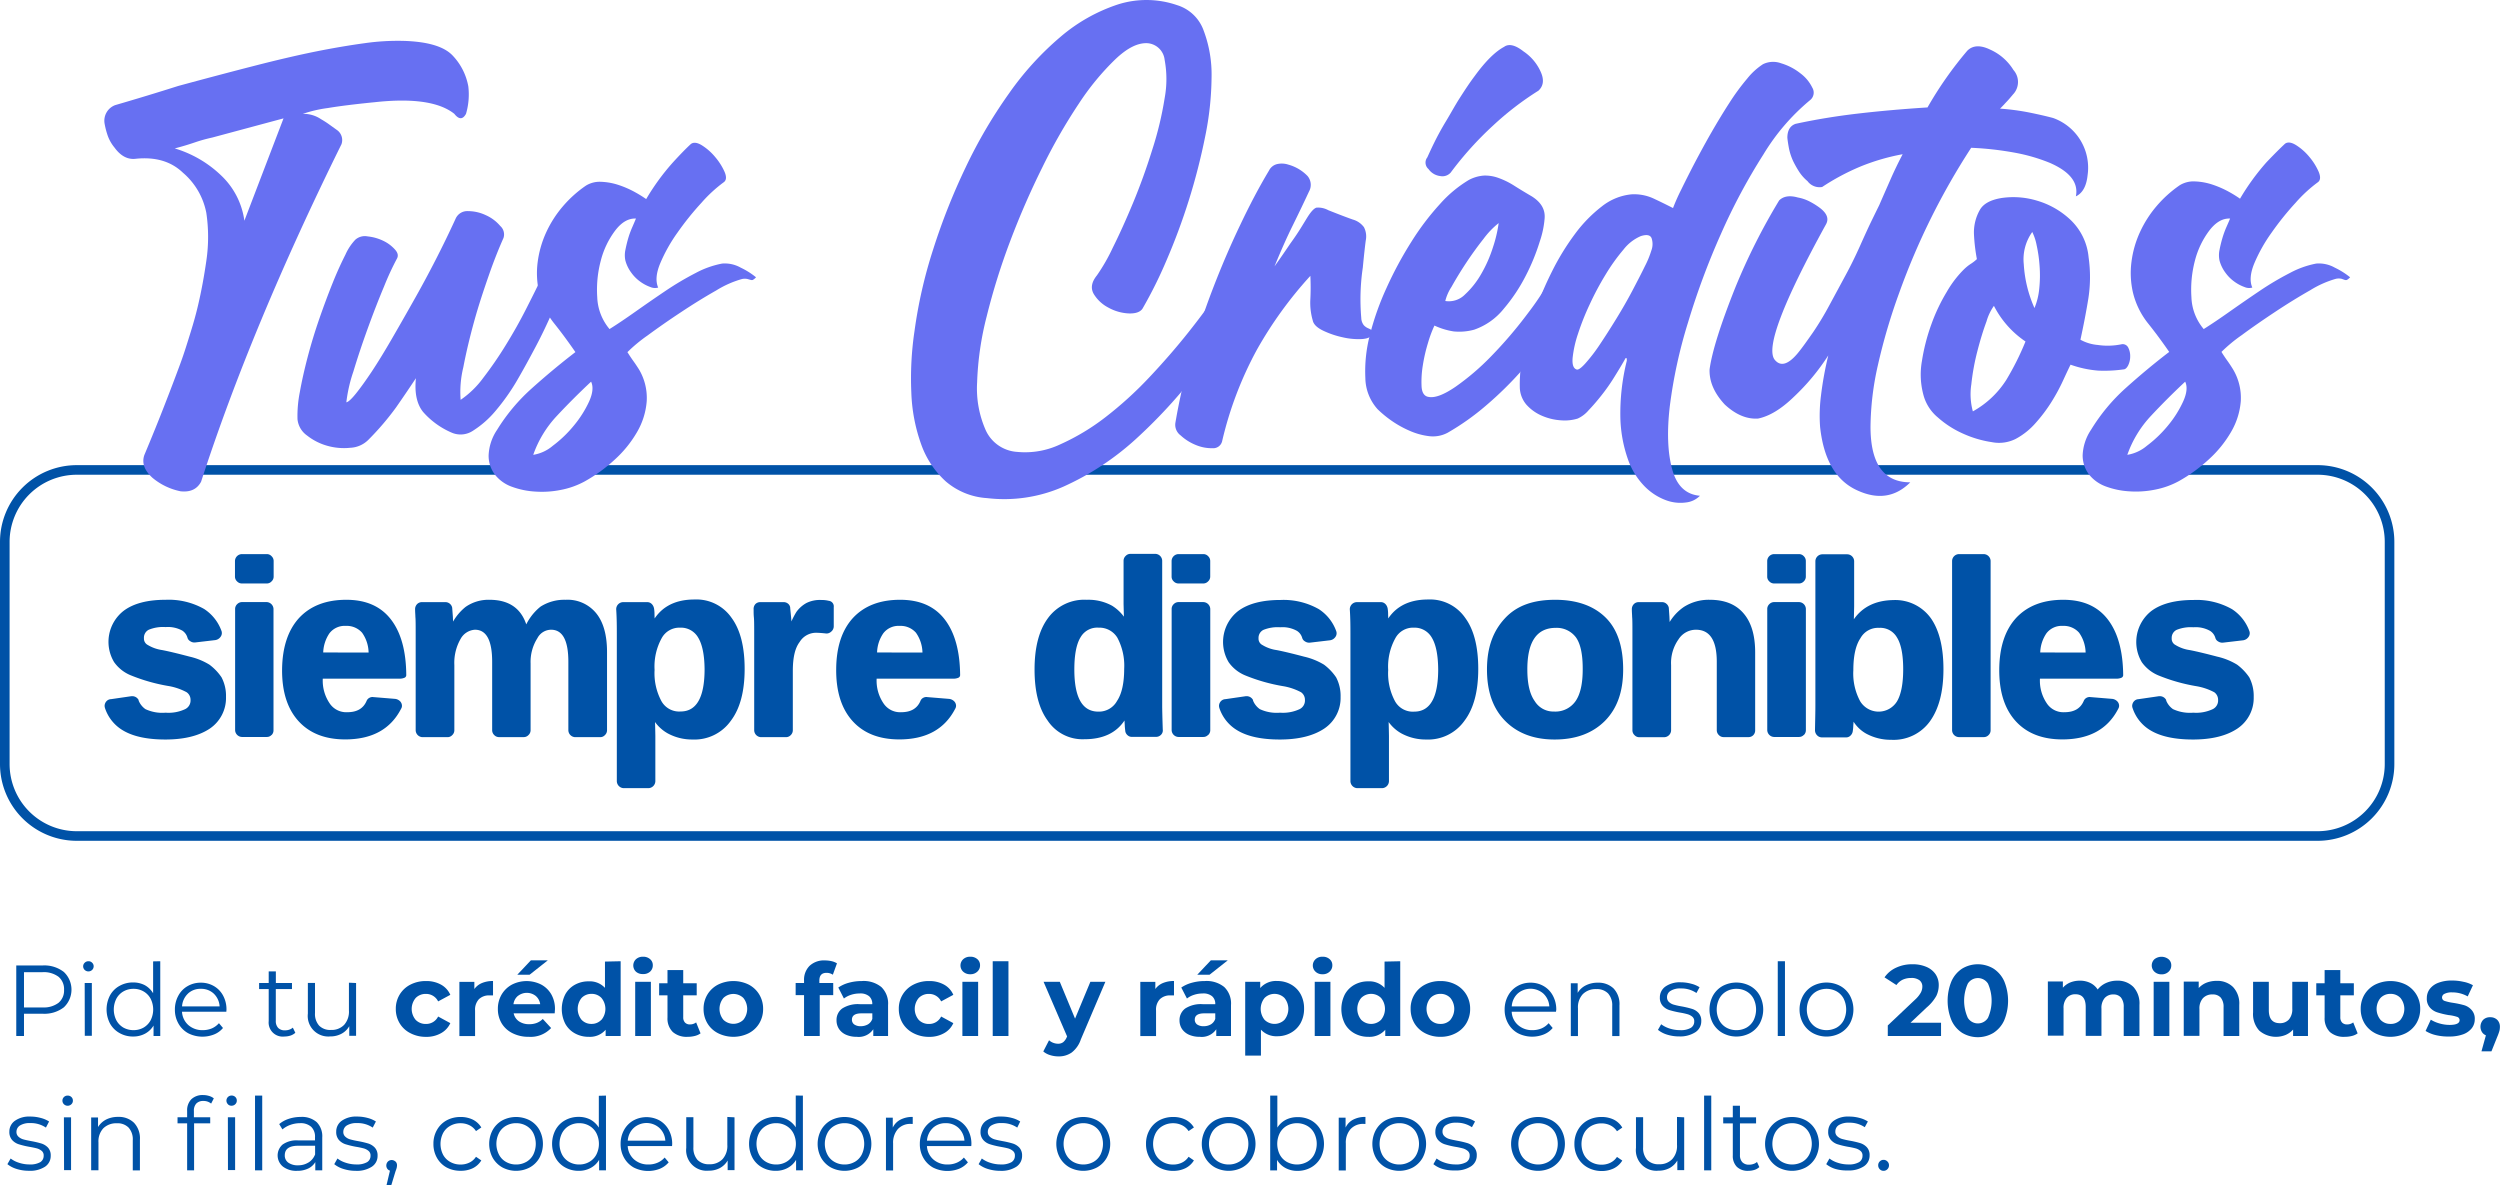 <svg id="Capa_1" data-name="Capa 1" xmlns="http://www.w3.org/2000/svg" viewBox="0 0 521.02 246.97"><defs><style>.cls-1{fill:#0052a7;}.cls-2{fill:#6770f2;}</style></defs><path class="cls-1" d="M483,175.23H16a16,16,0,0,1-16-16V112.94a16,16,0,0,1,16-16H483a16,16,0,0,1,16,16v46.29A16,16,0,0,1,483,175.23ZM16,98.94a14,14,0,0,0-14,14v46.29a14,14,0,0,0,14,14H483a14,14,0,0,0,14-14V112.94a14,14,0,0,0-14-14Z"/><path class="cls-1" d="M43.75,151.83c-2.27,1.52-5.36,2.29-9.28,2.29q-5.62,0-8.78-1.86a8.48,8.48,0,0,1-3.77-4.57,2.08,2.08,0,0,1-.12-.56,1.46,1.46,0,0,1,.34-.93,1.33,1.33,0,0,1,1-.49l4.26-.62h.19a1.5,1.5,0,0,1,1.3.8V146a4,4,0,0,0,1.42,1.79,8.28,8.28,0,0,0,4.2.74,8.15,8.15,0,0,0,4.08-.74,2,2,0,0,0,1.12-1.92,1.91,1.91,0,0,0-.81-1.6A12.35,12.35,0,0,0,35.28,143a37.11,37.11,0,0,1-8.1-2.29,7.89,7.89,0,0,1-3.4-2.72,8.2,8.2,0,0,1,2-10.7Q28.84,125,34.53,125a15,15,0,0,1,8,1.91,9.14,9.14,0,0,1,3.65,4.64,1.31,1.31,0,0,1-.22,1.18,1.64,1.64,0,0,1-1.08.67l-4.27.5h-.12a1.52,1.52,0,0,1-.86-.28,1.21,1.21,0,0,1-.56-.71A2.6,2.6,0,0,0,38,131.43a6.17,6.17,0,0,0-3.47-.74,7.84,7.84,0,0,0-3.52.55A1.85,1.85,0,0,0,30,133a1.49,1.49,0,0,0,.8,1.42,8,8,0,0,0,3,1.06c1.45.28,3.34.74,5.69,1.36a13.86,13.86,0,0,1,4.14,1.67,10.78,10.78,0,0,1,2.54,2.65,8.31,8.31,0,0,1,.93,4.08A7.7,7.7,0,0,1,43.75,151.83Z"/><path class="cls-1" d="M56.6,121.16a1.33,1.33,0,0,1-1,.44h-5.2a1.37,1.37,0,0,1-1-.44,1.33,1.33,0,0,1-.43-1V116.9a1.47,1.47,0,0,1,1.42-1.42h5.2a1.32,1.32,0,0,1,1,.43,1.37,1.37,0,0,1,.44,1v3.27A1.34,1.34,0,0,1,56.6,121.16Zm0,32a1.32,1.32,0,0,1-1,.43h-5.2A1.47,1.47,0,0,1,49,152.2V126.91a1.36,1.36,0,0,1,.43-1,1.4,1.4,0,0,1,1-.43h5.2A1.49,1.49,0,0,1,57,126.91V152.2A1.37,1.37,0,0,1,56.6,153.19Z"/><path class="cls-1" d="M62.35,128.77Q65.88,125,72.18,125q6.12,0,9.28,4.08t3.21,11.62a.6.6,0,0,1-.4.56,2.52,2.52,0,0,1-1,.18h-16a8.41,8.41,0,0,0,1.42,5.13,4.16,4.16,0,0,0,3.71,1.86q3,0,4-2.35a1.25,1.25,0,0,1,.59-.65,1.27,1.27,0,0,1,.83-.15l4.52.37a1.74,1.74,0,0,1,1,.46,1.37,1.37,0,0,1,.43,1,1.15,1.15,0,0,1-.19.62q-3.27,6.36-11.62,6.37-6.3,0-9.77-3.84t-3.4-10.82Q58.89,132.54,62.35,128.77ZM76.82,136a7.38,7.38,0,0,0-1.36-4.14,4.26,4.26,0,0,0-3.4-1.42,4,4,0,0,0-3.4,1.54,7.57,7.57,0,0,0-1.3,4Z"/><path class="cls-1" d="M110.14,153.19a1.34,1.34,0,0,1-1,.43H104a1.36,1.36,0,0,1-1-.43,1.4,1.4,0,0,1-.43-1V137.92q0-6.67-3.58-6.68a3.66,3.66,0,0,0-3,1.92,10,10,0,0,0-1.3,5.44v13.6a1.37,1.37,0,0,1-.44,1,1.32,1.32,0,0,1-1,.43h-5.2a1.47,1.47,0,0,1-1.42-1.42V132.11c0-1.77,0-3-.06-3.53,0-.41-.06-.94-.06-1.6a1.49,1.49,0,0,1,.4-1.06,1.37,1.37,0,0,1,1-.43h4.88a1.41,1.41,0,0,1,1,.37,1.39,1.39,0,0,1,.46.87v.06l.13,1.73.12,2.91-.49-.5h.06l-.43.31a10.82,10.82,0,0,1,3.4-4.76A8.34,8.34,0,0,1,102,125q6.61,0,8,6.3l-.49-.37h.12l-.43.31a11,11,0,0,1,3.46-4.82,9.21,9.21,0,0,1,5.19-1.42,7.69,7.69,0,0,1,6.43,2.84q2.24,2.79,2.23,8.1V152.2a1.37,1.37,0,0,1-.44,1,1.32,1.32,0,0,1-1,.43h-5.2a1.47,1.47,0,0,1-1.42-1.42V137.92q0-6.67-3.59-6.68A3.24,3.24,0,0,0,112,133a9.22,9.22,0,0,0-1.42,5.26V152.2A1.37,1.37,0,0,1,110.14,153.19Z"/><path class="cls-1" d="M152.31,150.22a9.28,9.28,0,0,1-8,3.9,10.6,10.6,0,0,1-5.19-1.3,8.22,8.22,0,0,1-3.46-3.84l.43.31h-.19l.5-.55c.08.49.14,2,.18,4.63v9.46a1.49,1.49,0,0,1-1.42,1.43h-5.19a1.49,1.49,0,0,1-1.42-1.43v-30.6c0-1.52,0-3.28-.13-5.25a1.47,1.47,0,0,1,1.49-1.49h5a1.29,1.29,0,0,1,.87.34,1.64,1.64,0,0,1,.49.84v-.07a7,7,0,0,1,.13,1.18v-.06c0,.66.06,1.56.06,2.72l-.5-.5h.13l-.43.31q2.53-5.31,9.08-5.31a8.9,8.9,0,0,1,7.73,3.83q2.73,3.71,2.72,10.69T152.31,150.22Zm-6.77-17.28a4.14,4.14,0,0,0-3.8-2.13A4.19,4.19,0,0,0,137.9,133a12.23,12.23,0,0,0-1.48,6.62,12.3,12.3,0,0,0,1.42,6.49,4.23,4.23,0,0,0,4,2.17q5,0,5-8.85C146.81,136.54,146.38,134.36,145.54,132.94Z"/><path class="cls-1" d="M157.41,125.92a1.37,1.37,0,0,1,1-.43h4.88a1.41,1.41,0,0,1,1,.37,1.21,1.21,0,0,1,.4.93l.19,1.92.06.8a15.86,15.86,0,0,1,1.05-2,6.38,6.38,0,0,1,2.1-1.85,6.28,6.28,0,0,1,3-.62,6.61,6.61,0,0,1,1.67.18,1.16,1.16,0,0,1,1,1.3v4a1.44,1.44,0,0,1-.56,1.14,1.41,1.41,0,0,1-1.23.34c-.83-.08-1.38-.12-1.67-.12a4,4,0,0,0-3.65,1.92c-1,1.32-1.42,3.33-1.42,6.06V152.2a1.4,1.4,0,0,1-.43,1,1.36,1.36,0,0,1-1,.43h-5.2a1.47,1.47,0,0,1-1.42-1.42V132.35c0-1.81,0-3-.06-3.64s-.06-1-.06-1.73A1.49,1.49,0,0,1,157.41,125.92Z"/><path class="cls-1" d="M177.78,128.77q3.53-3.78,9.83-3.77,6.12,0,9.27,4.08t3.22,11.62a.61.61,0,0,1-.4.56,2.52,2.52,0,0,1-1,.18h-16a8.41,8.41,0,0,0,1.42,5.13,4.15,4.15,0,0,0,3.71,1.86q3,0,4-2.35a1.23,1.23,0,0,1,.58-.65,1.31,1.31,0,0,1,.84-.15l4.51.37a1.74,1.74,0,0,1,1.05.46,1.34,1.34,0,0,1,.44,1,1.24,1.24,0,0,1-.19.62q-3.29,6.36-11.62,6.37-6.31,0-9.77-3.84t-3.4-10.82Q174.32,132.54,177.78,128.77ZM192.25,136a7.45,7.45,0,0,0-1.36-4.14,4.27,4.27,0,0,0-3.4-1.42,4,4,0,0,0-3.4,1.54,7.41,7.41,0,0,0-1.3,4Z"/><path class="cls-1" d="M218.4,128.83a9.36,9.36,0,0,1,8.1-3.83,10.25,10.25,0,0,1,5.25,1.23,8.82,8.82,0,0,1,2.48,2.29l-.07-2.66v-9a1.37,1.37,0,0,1,.44-1,1.33,1.33,0,0,1,1-.43h5.19a1.47,1.47,0,0,1,1.42,1.42v30.29q0,1.11.12,4.95v-.06a1.29,1.29,0,0,1-.37,1.11,1.43,1.43,0,0,1-1,.43h-5.07a1.26,1.26,0,0,1-.86-.31,1.43,1.43,0,0,1-.5-.8c-.08-.66-.12-1.09-.12-1.3l-.06-1q-2.59,3.9-8.35,3.9a8.72,8.72,0,0,1-7.67-3.9q-2.72-3.71-2.72-10.63T218.4,128.83Zm10.51,19.48a4.31,4.31,0,0,0,3.89-2.23q1.48-2.22,1.49-6.68a12.42,12.42,0,0,0-1.42-6.49,4.38,4.38,0,0,0-3.9-2.1,4,4,0,0,0-3.77,2q-1.3,2.1-1.3,6.74Q223.9,148.31,228.91,148.31Z"/><path class="cls-1" d="M251.78,121.16a1.35,1.35,0,0,1-1,.44H245.6a1.37,1.37,0,0,1-1-.44,1.33,1.33,0,0,1-.43-1V116.9a1.47,1.47,0,0,1,1.42-1.42h5.19a1.34,1.34,0,0,1,1,.43,1.37,1.37,0,0,1,.44,1v3.27A1.34,1.34,0,0,1,251.78,121.16Zm0,32a1.34,1.34,0,0,1-1,.43H245.6a1.47,1.47,0,0,1-1.42-1.42V126.91a1.36,1.36,0,0,1,.43-1,1.4,1.4,0,0,1,1-.43h5.19a1.49,1.49,0,0,1,1.43,1.42V152.2A1.37,1.37,0,0,1,251.78,153.19Z"/><path class="cls-1" d="M276,151.83c-2.27,1.52-5.36,2.29-9.27,2.29-3.76,0-6.68-.62-8.78-1.86a8.5,8.5,0,0,1-3.78-4.57,2.08,2.08,0,0,1-.12-.56,1.46,1.46,0,0,1,.34-.93,1.36,1.36,0,0,1,1-.49l4.27-.62h.18a1.49,1.49,0,0,1,1.3.8V146a4,4,0,0,0,1.42,1.79,8.3,8.3,0,0,0,4.21.74,8.21,8.21,0,0,0,4.08-.74,2,2,0,0,0,1.11-1.92,1.91,1.91,0,0,0-.81-1.6,12.23,12.23,0,0,0-3.58-1.24,37.11,37.11,0,0,1-8.1-2.29,7.89,7.89,0,0,1-3.4-2.72,8.19,8.19,0,0,1,2-10.7c2.06-1.52,5-2.28,8.78-2.28a14.91,14.91,0,0,1,8,1.91,9.09,9.09,0,0,1,3.65,4.64,1.3,1.3,0,0,1-.21,1.18,1.64,1.64,0,0,1-1.09.67l-4.26.5h-.13a1.56,1.56,0,0,1-.86-.28,1.21,1.21,0,0,1-.56-.71,2.55,2.55,0,0,0-1.11-1.48,6.13,6.13,0,0,0-3.46-.74,7.89,7.89,0,0,0-3.53.55,1.85,1.85,0,0,0-1,1.73,1.48,1.48,0,0,0,.81,1.42,7.84,7.84,0,0,0,3,1.06c1.44.28,3.34.74,5.68,1.36a14,14,0,0,1,4.15,1.67,10.91,10.91,0,0,1,2.53,2.65,8.31,8.31,0,0,1,.93,4.08A7.67,7.67,0,0,1,276,151.83Z"/><path class="cls-1" d="M305.2,150.22a9.28,9.28,0,0,1-8,3.9,10.6,10.6,0,0,1-5.19-1.3,8.22,8.22,0,0,1-3.46-3.84l.43.31h-.19l.5-.55c.08.49.14,2,.18,4.63v9.46a1.49,1.49,0,0,1-1.42,1.43h-5.19a1.49,1.49,0,0,1-1.42-1.43v-30.6c0-1.52,0-3.28-.13-5.25a1.49,1.49,0,0,1,1.49-1.49h5a1.29,1.29,0,0,1,.87.34,1.64,1.64,0,0,1,.49.84v-.07a7,7,0,0,1,.13,1.18v-.06c0,.66.06,1.56.06,2.72l-.49-.5h.12l-.43.31q2.53-5.31,9.08-5.31a8.9,8.9,0,0,1,7.73,3.83q2.73,3.71,2.72,10.69T305.2,150.22Zm-6.77-17.28a4.14,4.14,0,0,0-3.8-2.13,4.19,4.19,0,0,0-3.84,2.22,12.23,12.23,0,0,0-1.48,6.62,12.3,12.3,0,0,0,1.42,6.49,4.24,4.24,0,0,0,4,2.17q5,0,5-8.85C299.7,136.54,299.27,134.36,298.43,132.94Z"/><path class="cls-1" d="M334.5,150.22q-3.88,3.9-10.51,3.9c-4.32,0-7.77-1.3-10.32-3.9s-3.77-6.12-3.77-10.69,1.25-8,3.77-10.7,6-3.83,10.45-3.83,8,1.23,10.51,3.71,3.65,6.16,3.65,10.82S337,147.67,334.5,150.22Zm-6.05-17.37a5,5,0,0,0-4.21-2q-5.94,0-5.93,8.66c0,3,.51,5.17,1.54,6.61a4.55,4.55,0,0,0,4,2.17,5.11,5.11,0,0,0,4.51-2.17c1-1.44,1.49-3.65,1.49-6.61C329.87,136.39,329.39,134.17,328.45,132.85Z"/><path class="cls-1" d="M365.42,153.19a1.36,1.36,0,0,1-1,.43h-5.2a1.36,1.36,0,0,1-1-.43,1.4,1.4,0,0,1-.43-1V137.92q0-6.67-4.33-6.68a4.3,4.3,0,0,0-3.64,2,8.52,8.52,0,0,0-1.55,5.38v13.6a1.47,1.47,0,0,1-1.42,1.42h-5.2a1.32,1.32,0,0,1-1-.43,1.37,1.37,0,0,1-.44-1V132.11c0-1.77,0-3-.06-3.53,0-.41-.06-.94-.06-1.6a1.49,1.49,0,0,1,.4-1.06,1.37,1.37,0,0,1,1-.43h4.89a1.36,1.36,0,0,1,.95.37,1.4,1.4,0,0,1,.47.87v.06l.12,1.73.12,2.91-.49-.5h.06l-.43.31a10.22,10.22,0,0,1,3.77-4.76,9.67,9.67,0,0,1,5.38-1.48q4.64,0,7.05,2.84c1.6,1.86,2.41,4.56,2.41,8.1V152.2A1.4,1.4,0,0,1,365.42,153.19Z"/><path class="cls-1" d="M375.93,121.16a1.37,1.37,0,0,1-1,.44h-5.2a1.37,1.37,0,0,1-1-.44,1.33,1.33,0,0,1-.43-1V116.9a1.47,1.47,0,0,1,1.42-1.42h5.2a1.36,1.36,0,0,1,1,.43,1.4,1.4,0,0,1,.43,1v3.27A1.36,1.36,0,0,1,375.93,121.16Zm0,32a1.36,1.36,0,0,1-1,.43h-5.2a1.47,1.47,0,0,1-1.42-1.42V126.91a1.36,1.36,0,0,1,.43-1,1.4,1.4,0,0,1,1-.43h5.2a1.47,1.47,0,0,1,1.42,1.42V152.2A1.4,1.4,0,0,1,375.93,153.19Z"/><path class="cls-1" d="M378.34,146.94v-30a1.47,1.47,0,0,1,1.42-1.42H385a1.47,1.47,0,0,1,1.42,1.42v9.4l-.06,2.72c1.81-2.6,4.56-3.94,8.22-4a9.14,9.14,0,0,1,7.86,3.83q2.6,3.76,2.59,10.63t-2.78,10.76a9.32,9.32,0,0,1-8.1,3.9,10.7,10.7,0,0,1-5.25-1.3,7.42,7.42,0,0,1-2.6-2.47l-.06.8a9.11,9.11,0,0,1-.13,1.3,1.57,1.57,0,0,1-.49.83,1.24,1.24,0,0,1-.87.34h-5a1.4,1.4,0,0,1-1.05-.43,1.51,1.51,0,0,1-.44-1.11C378.29,150.26,378.34,148.55,378.34,146.94Zm9.33-.8a4.5,4.5,0,0,0,7.7,0c.84-1.44,1.27-3.67,1.27-6.68s-.44-5.25-1.3-6.61a4,4,0,0,0-3.71-2,4.18,4.18,0,0,0-3.9,2.16c-1,1.49-1.48,3.71-1.48,6.68A12.17,12.17,0,0,0,387.67,146.14Z"/><path class="cls-1" d="M414.44,153.19a1.36,1.36,0,0,1-1,.43h-5.19a1.47,1.47,0,0,1-1.42-1.42V116.9a1.47,1.47,0,0,1,1.42-1.42h5.19a1.47,1.47,0,0,1,1.42,1.42v35.3A1.36,1.36,0,0,1,414.44,153.19Z"/><path class="cls-1" d="M420.19,128.77Q423.72,125,430,125q6.12,0,9.27,4.08t3.22,11.62a.6.6,0,0,1-.4.56,2.52,2.52,0,0,1-1,.18H425.14a8.41,8.41,0,0,0,1.42,5.13,4.15,4.15,0,0,0,3.71,1.86q3,0,4-2.35a1.28,1.28,0,0,1,.58-.65,1.31,1.31,0,0,1,.84-.15l4.51.37a1.74,1.74,0,0,1,1,.46,1.34,1.34,0,0,1,.44,1,1.24,1.24,0,0,1-.19.62q-3.27,6.36-11.62,6.37-6.31,0-9.77-3.84t-3.4-10.82Q416.73,132.54,420.19,128.77ZM434.66,136a7.45,7.45,0,0,0-1.36-4.14,4.27,4.27,0,0,0-3.4-1.42,4,4,0,0,0-3.4,1.54,7.49,7.49,0,0,0-1.3,4Z"/><path class="cls-1" d="M466.31,151.83c-2.27,1.52-5.36,2.29-9.27,2.29q-5.62,0-8.78-1.86a8.48,8.48,0,0,1-3.77-4.57,1.83,1.83,0,0,1-.13-.56,1.52,1.52,0,0,1,.34-.93,1.36,1.36,0,0,1,1-.49l4.27-.62h.18a1.49,1.49,0,0,1,1.3.8V146a4,4,0,0,0,1.42,1.79,8.35,8.35,0,0,0,4.21.74,8.15,8.15,0,0,0,4.08-.74,2,2,0,0,0,1.11-1.92,1.93,1.93,0,0,0-.8-1.6,12.32,12.32,0,0,0-3.59-1.24,37.11,37.11,0,0,1-8.1-2.29,8,8,0,0,1-3.4-2.72,8.22,8.22,0,0,1,2-10.7q3.09-2.28,8.78-2.28a15,15,0,0,1,8,1.91,9.14,9.14,0,0,1,3.65,4.64,1.31,1.31,0,0,1-.22,1.18,1.64,1.64,0,0,1-1.08.67l-4.27.5h-.12a1.57,1.57,0,0,1-.87-.28,1.19,1.19,0,0,1-.55-.71,2.57,2.57,0,0,0-1.12-1.48,6.11,6.11,0,0,0-3.46-.74,7.81,7.81,0,0,0-3.52.55,1.85,1.85,0,0,0-1,1.73,1.47,1.47,0,0,0,.8,1.42,7.84,7.84,0,0,0,3,1.06c1.44.28,3.34.74,5.69,1.36a13.86,13.86,0,0,1,4.14,1.67,11,11,0,0,1,2.54,2.65,8.42,8.42,0,0,1,.92,4.08A7.67,7.67,0,0,1,466.31,151.83Z"/><path class="cls-2" d="M94.31,11.55A12.54,12.54,0,0,1,97.6,18a14.28,14.28,0,0,1-.48,5.72q-1,1.83-2.44,0Q90,20,78.1,21.3q-6.09.6-9.81,1.22a26.54,26.54,0,0,0-5.18,1.21,6.48,6.48,0,0,1,3.78,1.1c.57.33,1.14.69,1.71,1.1l1.7,1.22a2.56,2.56,0,0,1,.86,2.92q-18.78,38-29.25,70.32-1.23,2.33-4.27,2a13.19,13.19,0,0,1-5.85-2.8c-1.71-1.54-2.27-3.13-1.71-4.75q2.45-5.85,4.27-10.55c1.22-3.12,2.27-5.91,3.17-8.34s1.54-4.57,2.19-6.65,1.18-4,1.59-5.78c.65-2.77,1.22-5.81,1.7-9.15a34.11,34.11,0,0,0,0-10A14.59,14.59,0,0,0,38.13,36q-3.66-3.52-9.75-2.92-2.56.36-4.51-2.32a8.22,8.22,0,0,1-1.4-2.43,16,16,0,0,1-.67-2.56A3.47,3.47,0,0,1,24,21.91q6.71-1.95,13.16-4,9-2.44,16.15-4.27t12.62-2.93c3.65-.73,7-1.29,10-1.7a48.9,48.9,0,0,1,8.16-.49Q91.63,8.74,94.31,11.55ZM36.42,30.93a23.78,23.78,0,0,1,9.63,5.6A15.89,15.89,0,0,1,50.93,46l8.16-21.33-14.87,4c-1.14.25-2.33.57-3.59,1S38,30.52,36.42,30.93Z"/><path class="cls-2" d="M112.71,58.23a1.14,1.14,0,0,1,1.16-.55,4,4,0,0,1,1.59.48,5.17,5.17,0,0,1,1.34,1c.36.41.5.73.42,1L115,65.29c-.94,2.12-2,4.39-3.29,6.83s-2.6,4.85-4,7.25a44.64,44.64,0,0,1-4.45,6.28,20.14,20.14,0,0,1-4.63,4.08,4.66,4.66,0,0,1-4.51.43,16.65,16.65,0,0,1-5.91-4.27q-2-2.43-1.53-7.07-2.19,3.3-4.14,6.09a56.54,56.54,0,0,1-5.73,6.71A5.67,5.67,0,0,1,73,93.32a12.63,12.63,0,0,1-4.81-.42A12,12,0,0,1,64,90.77,4.72,4.72,0,0,1,62,87.35a25.49,25.49,0,0,1,.48-5.6q.61-3.42,1.65-7.38t2.44-8c.93-2.68,1.87-5.18,2.8-7.5S71.2,54.63,72,53.05a10.94,10.94,0,0,1,2.07-3.11,3,3,0,0,1,2.56-.67,9.73,9.73,0,0,1,3.23.91A7.69,7.69,0,0,1,82.31,52q.91,1,.42,1.89a58.55,58.55,0,0,0-2.68,5.79q-1.71,4.08-3.41,8.77t-3,9a30.61,30.61,0,0,0-1.46,6.4q.62-.12,2-1.83t3.29-4.57q1.89-2.86,4.08-6.64t4.57-8q2.39-4.21,4.64-8.6t4.2-8.65A2.65,2.65,0,0,1,97.54,44a8.7,8.7,0,0,1,3.72.85,8.42,8.42,0,0,1,3,2.25,2.35,2.35,0,0,1,.67,2.5c-.89,2-1.91,4.49-3,7.62s-2.18,6.38-3.11,9.75-1.69,6.56-2.26,9.57A21.62,21.62,0,0,0,96,83.33a19.42,19.42,0,0,0,4.75-4.63,77.87,77.87,0,0,0,4.69-6.83c1.5-2.43,2.89-4.89,4.15-7.37S111.9,59.93,112.71,58.23Z"/><path class="cls-2" d="M150.49,54.93a6.74,6.74,0,0,1,3.9.86,15.41,15.41,0,0,1,3.17,2,2.59,2.59,0,0,1-.67.55.75.75,0,0,1-.42,0l-.68-.19a2.74,2.74,0,0,0-1.15,0,20.85,20.85,0,0,0-5.37,2.38q-3.53,2-7.31,4.51c-2.52,1.66-4.85,3.29-7,4.87a31.85,31.85,0,0,0-4.2,3.48c.41.65.81,1.26,1.22,1.83s.81,1.17,1.22,1.82a11.63,11.63,0,0,1,1.58,6.58,15,15,0,0,1-2,6.4,23.83,23.83,0,0,1-4.69,5.79,32.46,32.46,0,0,1-6.22,4.51,17.05,17.05,0,0,1-4.93,1.77,20,20,0,0,1-5.36.36,16.94,16.94,0,0,1-4.88-1,7.86,7.86,0,0,1-3.53-2.5,6.52,6.52,0,0,1-1.34-4,10.23,10.23,0,0,1,1.76-5.36,38.87,38.87,0,0,1,7.25-8.66q4.46-4,9.08-7.55c-1.46-2.11-2.94-4.13-4.44-6a16.21,16.21,0,0,1-3.11-6.39,17.9,17.9,0,0,1-.31-6.4,21.46,21.46,0,0,1,1.77-6.16,23.22,23.22,0,0,1,3.47-5.42,24.46,24.46,0,0,1,4.82-4.33,5.49,5.49,0,0,1,3.17-.79,13.09,13.09,0,0,1,3.65.67,20.13,20.13,0,0,1,3.35,1.46,25.61,25.61,0,0,1,2.38,1.47,47.77,47.77,0,0,1,5.55-7.62Q142.57,31.3,144,30c.57-.41,1.35-.3,2.32.31a11.63,11.63,0,0,1,2.74,2.43A12.71,12.71,0,0,1,151,35.8q.68,1.59-.18,2.19a29.23,29.23,0,0,0-4.63,4.27,60.47,60.47,0,0,0-5,6.22,33,33,0,0,0-3.59,6.39q-1.29,3.1-.43,5.06a2.38,2.38,0,0,1-1.65-.12,8.33,8.33,0,0,1-2.07-1.1,8.06,8.06,0,0,1-1.89-1.89,7.55,7.55,0,0,1-1.22-2.5,5.31,5.31,0,0,1,0-2.25c.17-.85.37-1.68.61-2.5a19.7,19.7,0,0,1,.86-2.31c.32-.74.56-1.3.73-1.71q-2.33-.12-4.33,2.5a17.71,17.71,0,0,0-3,6.27,23.54,23.54,0,0,0-.74,7.62,10.92,10.92,0,0,0,2.56,6.64q2.32-1.45,5.43-3.65c2.07-1.46,4.16-2.91,6.27-4.33a62.5,62.5,0,0,1,6.28-3.72A19.21,19.21,0,0,1,150.49,54.93ZM111.13,94.79a8.28,8.28,0,0,0,4.08-1.89,24.86,24.86,0,0,0,4.39-4.21,22.67,22.67,0,0,0,3.17-5q1.16-2.57.42-4.15-3.78,3.54-7.13,7.13A22.91,22.91,0,0,0,111.13,94.79Z"/><path class="cls-2" d="M212,94.18a17.12,17.12,0,0,0,9-1.59,46.42,46.42,0,0,0,9.33-5.6,77.75,77.75,0,0,0,9.08-8.23q4.44-4.7,8.22-9.45t6.77-9.2q3-4.44,4.81-7.73a4,4,0,0,1,2.32-2.2,3,3,0,0,1,2.31.18,2.73,2.73,0,0,1,1.28,1.89,4.28,4.28,0,0,1-.67,3A225.74,225.74,0,0,1,251,75.59,107.27,107.27,0,0,1,236.72,91.5a57.06,57.06,0,0,1-15.12,9.93,30.46,30.46,0,0,1-15.9,2.38,14.56,14.56,0,0,1-8.59-3.48A19,19,0,0,1,192,92.65a35.37,35.37,0,0,1-2.07-10.78A67,67,0,0,1,190.59,69a98.5,98.5,0,0,1,3.9-17.06,132.73,132.73,0,0,1,6.76-17.06,101.41,101.41,0,0,1,9-15.36A62.42,62.42,0,0,1,221.05,7.65,35.54,35.54,0,0,1,232.94.94a19.61,19.61,0,0,1,12.37.13,8.53,8.53,0,0,1,5.54,5.3,26,26,0,0,1,1.65,9.75,63.68,63.68,0,0,1-1.34,12.37,129.34,129.34,0,0,1-3.41,13.28,129.63,129.63,0,0,1-4.64,12.49,91.54,91.54,0,0,1-5,10.06c-.49.73-1.47,1.06-2.93,1a9.68,9.68,0,0,1-4.2-1.22,7.68,7.68,0,0,1-3.05-2.86q-1-1.77.67-3.84a38.63,38.63,0,0,0,3.29-5.73q2.07-4.14,4.27-9.44t4-11.09a70.63,70.63,0,0,0,2.56-10.67,21.93,21.93,0,0,0,0-8A3.89,3.89,0,0,0,239.09,9c-2-.08-4.16,1-6.64,3.35a53.94,53.94,0,0,0-7.62,9.26,115,115,0,0,0-7.61,13.29,166.76,166.76,0,0,0-6.71,15.41,137.85,137.85,0,0,0-4.87,15.6,63.54,63.54,0,0,0-2,13.77,21.49,21.49,0,0,0,1.83,10.06A7.74,7.74,0,0,0,212,94.18Z"/><path class="cls-2" d="M283.7,66.27a2.55,2.55,0,0,0,.54,1.52,2.69,2.69,0,0,0,.86.61,5.5,5.5,0,0,1,.73.37c.2.12.26.38.18.79-.16.65-.87,1-2.13,1.1a14.38,14.38,0,0,1-4.08-.37,18.25,18.25,0,0,1-4.09-1.4q-1.89-.92-2.13-2.13a13.21,13.21,0,0,1-.49-4.45c.08-1.59.08-3.19,0-4.82A83.41,83.41,0,0,0,262,72.79,75.51,75.51,0,0,0,254.69,92a1.9,1.9,0,0,1-2,1.41,8.58,8.58,0,0,1-3.47-.67,10.44,10.44,0,0,1-3.17-2,2.75,2.75,0,0,1-1.1-2.56,131.77,131.77,0,0,1,3.11-13.78q2-7.19,4.69-14.19t5.73-13.35q3-6.33,6-11.33a2.55,2.55,0,0,1,1.71-1.34,4.37,4.37,0,0,1,2.31.12,8.82,8.82,0,0,1,4,2.37,2.85,2.85,0,0,1,.31,3.23q-1.59,3.42-3.42,7.13t-3.77,8.47c1.22-1.7,2.31-3.29,3.29-4.75.89-1.22,1.68-2.4,2.37-3.53s1.12-1.83,1.28-2.08c.73-1.13,1.34-1.76,1.83-1.88a4.43,4.43,0,0,1,2.44.54q3.4,1.35,5.12,1.95a4.34,4.34,0,0,1,2.31,1.59,4.21,4.21,0,0,1,.37,2.8c-.16,1.22-.37,3.09-.61,5.61A45.21,45.21,0,0,0,283.7,66.27Z"/><path class="cls-2" d="M324.52,55.54a1.42,1.42,0,0,1,1.28-.36,3.7,3.7,0,0,1,1.53.61,3,3,0,0,1,1.09,1.28,1.7,1.7,0,0,1-.12,1.64,46.39,46.39,0,0,1-4.45,9.45A62.27,62.27,0,0,1,317.33,77a73.87,73.87,0,0,1-7.68,7.56,51.79,51.79,0,0,1-7.92,5.61,6.51,6.51,0,0,1-3.9.73,14.3,14.3,0,0,1-4.14-1.16,21.53,21.53,0,0,1-3.78-2.13,22.82,22.82,0,0,1-2.8-2.32,9.93,9.93,0,0,1-2.56-6.52,30,30,0,0,1,.91-8.84,57.12,57.12,0,0,1,3.48-9.87,77.86,77.86,0,0,1,5.17-9.62,54.4,54.4,0,0,1,6-7.93,25.73,25.73,0,0,1,6-5,7.87,7.87,0,0,1,3.17-.92,8.13,8.13,0,0,1,3,.49,16.28,16.28,0,0,1,3.23,1.58c1.1.7,2.34,1.45,3.72,2.26q2.93,1.83,2.68,4.63a19.6,19.6,0,0,1-1,4.75A43.55,43.55,0,0,1,318,57.43a35.49,35.49,0,0,1-4.63,6.95,13.57,13.57,0,0,1-6.15,4.33,11.72,11.72,0,0,1-4.27.36,14.75,14.75,0,0,1-4-1.22,24.9,24.9,0,0,0-1.34,3.6,33.46,33.46,0,0,0-1.1,4.81,20.93,20.93,0,0,0-.24,4.33c.08,1.26.57,2,1.46,2.13q1.95.38,5.55-2.07a51.16,51.16,0,0,0,7.49-6.4,89.93,89.93,0,0,0,7.68-9A59,59,0,0,0,324.52,55.54Zm-11-45.82c1-.65,2.32-.32,4,1A10,10,0,0,1,321.11,15q1.09,2.45-.49,3.9a62.62,62.62,0,0,0-9.5,7.31,69.82,69.82,0,0,0-8.78,9.75,2.3,2.3,0,0,1-2.19.73,3.48,3.48,0,0,1-2.44-1.46,1.77,1.77,0,0,1-.24-2.44c.4-.89.91-2,1.52-3.23s1.4-2.7,2.38-4.32,1.84-3.23,2.86-4.82,2-3.1,3.11-4.57C309.61,12.73,311.68,10.69,313.55,9.72Zm-1.22,36.8a17.36,17.36,0,0,0-3.1,3.23q-1.89,2.39-3.66,5.06c-1.18,1.79-2.19,3.46-3.05,5a9.51,9.51,0,0,0-1.28,2.92,4.71,4.71,0,0,0,4.09-1.34,17.9,17.9,0,0,0,3.41-4.32,27.51,27.51,0,0,0,2.44-5.55A27.84,27.84,0,0,0,312.33,46.52Z"/><path class="cls-2" d="M367.42,13.38a4.81,4.81,0,0,1,3.78-.19,11.93,11.93,0,0,1,4,2.08,8.15,8.15,0,0,1,2.5,3,2,2,0,0,1-.49,2.62,44.69,44.69,0,0,0-9.69,11.28,123.3,123.3,0,0,0-8.83,16.51,154.62,154.62,0,0,0-6.89,18.52A101.28,101.28,0,0,0,348,84.67q-.92,7.92.49,13.1c.93,3.46,2.86,5.3,5.79,5.55a4.75,4.75,0,0,1-2.93,1.4,8.6,8.6,0,0,1-4.2-.49,12.13,12.13,0,0,1-4.39-2.86,15.22,15.22,0,0,1-3.47-5.61,28.17,28.17,0,0,1-1.59-8.59,45.59,45.59,0,0,1,1.34-12c0-.33,0-.51-.12-.55s-.2.1-.36.42c-.65,1.14-1.39,2.36-2.2,3.66a39.38,39.38,0,0,1-2.62,3.72c-.93,1.18-1.83,2.21-2.68,3.1a6.52,6.52,0,0,1-2.25,1.71,9.2,9.2,0,0,1-3.48.37,11.81,11.81,0,0,1-3.9-.92,9.22,9.22,0,0,1-3.23-2.25,5.73,5.73,0,0,1-1.46-3.66,30.19,30.19,0,0,1,.67-7,62,62,0,0,1,2.32-8.4,73.12,73.12,0,0,1,3.71-8.78,51.36,51.36,0,0,1,4.82-7.86,28.82,28.82,0,0,1,5.6-5.73,11.75,11.75,0,0,1,6.16-2.5,9.7,9.7,0,0,1,4.57.86q2.13,1,4.08,2a41.49,41.49,0,0,1,1.71-3.84q1.22-2.51,2.8-5.55c1.06-2,2.21-4.14,3.47-6.33s2.52-4.27,3.78-6.22a46.59,46.59,0,0,1,3.72-5.06A13.85,13.85,0,0,1,367.42,13.38ZM344.14,52.25a3.82,3.82,0,0,0,.06-2.62q-.42-1-2.25-.42a9.1,9.1,0,0,0-3.6,2.8,39.64,39.64,0,0,0-3.71,5.18,59.48,59.48,0,0,0-3.35,6.28,52.46,52.46,0,0,0-2.44,6.15,23.38,23.38,0,0,0-1.1,4.94c-.12,1.38.14,2.19.79,2.43.33.17.94-.24,1.83-1.22a34,34,0,0,0,3-3.9q1.63-2.43,3.47-5.42t3.35-5.85c1-1.91,1.89-3.61,2.62-5.12A19.4,19.4,0,0,0,344.14,52.25Z"/><path class="cls-2" d="M410.81,30.8a145.05,145.05,0,0,0-15,30.23,122.74,122.74,0,0,0-4.45,15.11,59.84,59.84,0,0,0-1.53,12.8q0,11.58,8.29,11.58-4.63,4.62-11,1.7-6.71-3-7.8-13.28a32.74,32.74,0,0,1,.19-6.52,71.8,71.8,0,0,1,1.52-8.35,45.73,45.73,0,0,1-7.19,8.65q-3.9,3.78-7.43,4.51-3.54.24-6.95-2.92c-2.2-2.36-3.25-4.8-3.17-7.32q.74-5.47,5.36-17.06a129.26,129.26,0,0,1,9.14-18.16c.9-.89,2.2-1.09,3.9-.61a8.7,8.7,0,0,1,2.5.86,15.09,15.09,0,0,1,2.13,1.34c1.47,1.14,1.87,2.27,1.22,3.41q-13.41,24.38-10.72,28.15,1.83,2.33,4.87-1.34c1-1.22,2-2.66,3.17-4.33a62.6,62.6,0,0,0,3.41-5.66l3.36-6.22c1.09-2,2.09-4.06,3-6.09s1.69-3.76,2.38-5.18,1.24-2.54,1.64-3.35c.81-1.87,1.61-3.68,2.38-5.43s1.6-3.47,2.5-5.18a44.37,44.37,0,0,0-8.78,2.56,47.86,47.86,0,0,0-8,4.27,3.12,3.12,0,0,1-3.05-1.22A8.84,8.84,0,0,1,375,35.86a21.74,21.74,0,0,1-1.28-2.25,12.24,12.24,0,0,1-.86-2.56c-.16-.81-.28-1.59-.36-2.32,0-1.54.57-2.52,1.71-2.92q6.21-1.35,13-2.14t14.5-1.28a77.69,77.69,0,0,1,8.29-11.82c1.13-1.13,2.72-1.22,4.75-.24a10.91,10.91,0,0,1,4.87,4.26,3.76,3.76,0,0,1-.12,5.12c-.41.49-.83,1-1.28,1.47s-.91,1-1.4,1.46a48.32,48.32,0,0,1,6,.79c1.83.37,3.52.75,5.06,1.16a11,11,0,0,1,7.19,11.94c-.24,2.28-1.06,3.74-2.44,4.39q.86-4.26-5.48-7A36.8,36.8,0,0,0,420,31.84,65.56,65.56,0,0,0,410.81,30.8Z"/><path class="cls-2" d="M442.13,71.75a1.28,1.28,0,0,1,1.4.67,3.86,3.86,0,0,1,.42,1.83,4.23,4.23,0,0,1-.42,1.89c-.29.57-.63.85-1,.85a28.85,28.85,0,0,1-5.24.25A22.13,22.13,0,0,1,431.52,76c-.4.81-.93,1.93-1.58,3.35a39.2,39.2,0,0,1-2.38,4.39,32.12,32.12,0,0,1-3.29,4.38,14.75,14.75,0,0,1-4.2,3.36,7.73,7.73,0,0,1-4.94.67,22.57,22.57,0,0,1-6-1.77,20.31,20.31,0,0,1-5.3-3.41,9.11,9.11,0,0,1-2.93-4.51,16.2,16.2,0,0,1-.36-7.19,41,41,0,0,1,1.95-7.62,37.31,37.31,0,0,1,3.23-6.82,22.08,22.08,0,0,1,3.59-4.7,9.38,9.38,0,0,1,1.34-1.09A8.45,8.45,0,0,0,412,54a37.36,37.36,0,0,1-.61-5.18,9.48,9.48,0,0,1,1.22-5.06c.73-1.3,2.26-2.13,4.57-2.5a17,17,0,0,1,7.32.55,17.18,17.18,0,0,1,7,4,12.3,12.3,0,0,1,3.78,7.8,29.16,29.16,0,0,1-.06,8.66c-.45,2.76-1,5.6-1.64,8.53a9,9,0,0,0,3.59,1.09A14.13,14.13,0,0,0,442.13,71.75Zm-31,14a19.37,19.37,0,0,0,7-6.58,57.32,57.32,0,0,0,4-8,19.82,19.82,0,0,1-6.58-7.43A10.78,10.78,0,0,0,414,67q-1,2.69-1.89,6.15a47.29,47.29,0,0,0-1.27,6.95A13.56,13.56,0,0,0,411.17,85.77ZM424,64.2a13.88,13.88,0,0,0,1-4.09,26,26,0,0,0,.06-4.75,28.86,28.86,0,0,0-.61-4.26,10.73,10.73,0,0,0-.91-2.75,9.78,9.78,0,0,0-1.77,6.71A26.18,26.18,0,0,0,424,64.2Z"/><path class="cls-2" d="M482.71,54.93a6.74,6.74,0,0,1,3.9.86,15.69,15.69,0,0,1,3.17,2,2.77,2.77,0,0,1-.67.55.78.78,0,0,1-.43,0L488,58.1a2.78,2.78,0,0,0-1.16,0,21,21,0,0,0-5.36,2.38c-2.36,1.34-4.79,2.84-7.31,4.51s-4.86,3.29-7,4.87a31.85,31.85,0,0,0-4.2,3.48c.4.65.81,1.26,1.22,1.83S465,76.34,465.4,77A11.64,11.64,0,0,1,467,83.57a15,15,0,0,1-2,6.4,23.83,23.83,0,0,1-4.69,5.79,32.77,32.77,0,0,1-6.22,4.51,17.12,17.12,0,0,1-4.94,1.77,20,20,0,0,1-5.36.36,16.94,16.94,0,0,1-4.87-1,7.94,7.94,0,0,1-3.54-2.5,6.58,6.58,0,0,1-1.34-4,10.25,10.25,0,0,1,1.77-5.36A38.87,38.87,0,0,1,443,80.89q4.45-4,9.08-7.55c-1.46-2.11-2.95-4.13-4.45-6a16.49,16.49,0,0,1-3.11-6.39,18.13,18.13,0,0,1-.3-6.4A21.15,21.15,0,0,1,446,48.35a23.22,23.22,0,0,1,3.47-5.42,24.69,24.69,0,0,1,4.81-4.33,5.51,5.51,0,0,1,3.17-.79,13.1,13.1,0,0,1,3.66.67,20.5,20.5,0,0,1,3.35,1.46,25.61,25.61,0,0,1,2.38,1.47,48.46,48.46,0,0,1,5.54-7.62q2.38-2.49,3.84-3.84c.57-.41,1.34-.3,2.32.31a11.63,11.63,0,0,1,2.74,2.43,12.71,12.71,0,0,1,1.95,3.11q.66,1.59-.18,2.19a29.23,29.23,0,0,0-4.63,4.27,60.47,60.47,0,0,0-5,6.22,33.1,33.1,0,0,0-3.6,6.39q-1.28,3.1-.42,5.06a2.38,2.38,0,0,1-1.65-.12,8.33,8.33,0,0,1-2.07-1.1,8.06,8.06,0,0,1-1.89-1.89,7.55,7.55,0,0,1-1.22-2.5,5.31,5.31,0,0,1,0-2.25c.16-.85.37-1.68.61-2.5a19.68,19.68,0,0,1,.85-2.31c.33-.74.57-1.3.74-1.71q-2.32-.12-4.33,2.5a17.72,17.72,0,0,0-3,6.27,23.82,23.82,0,0,0-.73,7.62,10.86,10.86,0,0,0,2.56,6.64q2.31-1.45,5.42-3.65c2.08-1.46,4.17-2.91,6.28-4.33a61.4,61.4,0,0,1,6.28-3.72A19.21,19.21,0,0,1,482.71,54.93ZM443.35,94.79a8.35,8.35,0,0,0,4.08-1.89,25.21,25.21,0,0,0,4.39-4.21,22.25,22.25,0,0,0,3.16-5q1.17-2.57.43-4.15-3.78,3.54-7.13,7.13A22.91,22.91,0,0,0,443.35,94.79Z"/><path class="cls-1" d="M13.3,202.56a5.06,5.06,0,0,1,0,7.38,6.65,6.65,0,0,1-4.41,1.33H5v4.64H3.39v-14.7h5.5A6.61,6.61,0,0,1,13.3,202.56ZM12.19,209a3.32,3.32,0,0,0,1.16-2.7,3.36,3.36,0,0,0-1.16-2.74,5.15,5.15,0,0,0-3.34-.95H5v7.35h3.9A5.1,5.1,0,0,0,12.19,209Z"/><path class="cls-1" d="M17.65,202.14a1.05,1.05,0,0,1-.32-.76,1,1,0,0,1,.32-.73,1.06,1.06,0,0,1,.78-.32,1,1,0,0,1,.77.31,1,1,0,0,1,.32.72,1.06,1.06,0,0,1-.32.78,1.12,1.12,0,0,1-1.55,0Zm0,2.73h1.49v11H17.67Z"/><path class="cls-1" d="M33.4,200.33v15.58H32v-2.18a4.54,4.54,0,0,1-1.78,1.7,5.19,5.19,0,0,1-2.48.59,5.58,5.58,0,0,1-2.82-.72,5.09,5.09,0,0,1-2-2,6.36,6.36,0,0,1,0-5.84,5,5,0,0,1,2-2,5.68,5.68,0,0,1,2.82-.71,5.23,5.23,0,0,1,2.42.56A4.63,4.63,0,0,1,31.91,207v-6.64Zm-3.48,13.83a3.91,3.91,0,0,0,1.47-1.52,5,5,0,0,0,0-4.5,3.84,3.84,0,0,0-1.47-1.52,4.09,4.09,0,0,0-2.09-.54,4.17,4.17,0,0,0-2.11.54,3.84,3.84,0,0,0-1.47,1.52,5,5,0,0,0,0,4.5,3.91,3.91,0,0,0,1.47,1.52,4.26,4.26,0,0,0,2.11.53A4.19,4.19,0,0,0,29.92,214.16Z"/><path class="cls-1" d="M47.17,210.85H37.93a4,4,0,0,0,1.32,2.78,4.39,4.39,0,0,0,3,1.06,4.89,4.89,0,0,0,1.89-.36,4.19,4.19,0,0,0,1.49-1.09l.84,1a4.6,4.6,0,0,1-1.84,1.34,6.55,6.55,0,0,1-5.44-.26,5.23,5.23,0,0,1-2-2,5.74,5.74,0,0,1-.74-2.9,5.93,5.93,0,0,1,.71-2.9,5,5,0,0,1,1.93-2,5.36,5.36,0,0,1,2.76-.72,5.3,5.3,0,0,1,2.75.72,5,5,0,0,1,1.91,2,6,6,0,0,1,.69,2.91Zm-8-3.77a4,4,0,0,0-1.23,2.66h7.83a4,4,0,0,0-1.22-2.66,3.8,3.8,0,0,0-2.7-1A3.75,3.75,0,0,0,39.16,207.08Z"/><path class="cls-1" d="M61.55,215.24a2.9,2.9,0,0,1-1,.58,4.25,4.25,0,0,1-1.29.2A2.93,2.93,0,0,1,56,212.8v-6.67H54v-1.26h2v-2.42h1.49v2.42h3.36v1.26H57.48v6.59a2.07,2.07,0,0,0,.49,1.5,1.88,1.88,0,0,0,1.42.51,2.63,2.63,0,0,0,.89-.14,2.28,2.28,0,0,0,.75-.42Z"/><path class="cls-1" d="M74.21,204.87v11H72.79v-2a4.08,4.08,0,0,1-1.62,1.57,4.89,4.89,0,0,1-2.35.56,4.28,4.28,0,0,1-4.66-4.75v-6.4h1.49v6.25a3.66,3.66,0,0,0,.86,2.65,3.23,3.23,0,0,0,2.46.9,3.62,3.62,0,0,0,2.75-1.06,4.12,4.12,0,0,0,1-3v-5.79Z"/><path class="cls-1" d="M85.54,215.33a5.45,5.45,0,0,1-2.24-2.06,5.68,5.68,0,0,1-.81-3,5.62,5.62,0,0,1,.81-3,5.54,5.54,0,0,1,2.24-2.07,6.92,6.92,0,0,1,3.25-.74,6.22,6.22,0,0,1,3.11.74,4.48,4.48,0,0,1,1.95,2.13l-2.54,1.37a2.78,2.78,0,0,0-2.54-1.56,2.89,2.89,0,0,0-2.13.84,3.54,3.54,0,0,0,0,4.58,2.89,2.89,0,0,0,2.13.84,2.77,2.77,0,0,0,2.54-1.55l2.54,1.38a4.5,4.5,0,0,1-1.95,2.1,6.13,6.13,0,0,1-3.11.76A6.92,6.92,0,0,1,85.54,215.33Z"/><path class="cls-1" d="M100.45,204.87a5.86,5.86,0,0,1,2.3-.42v3l-.74,0a3,3,0,0,0-2.2.79,3.18,3.18,0,0,0-.8,2.36v5.33H95.74v-11.3h3.12v1.49A3.7,3.7,0,0,1,100.45,204.87Z"/><path class="cls-1" d="M115.6,211.19h-8.55a2.69,2.69,0,0,0,1.1,1.66,3.63,3.63,0,0,0,2.14.6,4.18,4.18,0,0,0,1.56-.26,3.62,3.62,0,0,0,1.27-.83l1.74,1.89a5.83,5.83,0,0,1-4.66,1.83,7.35,7.35,0,0,1-3.38-.75,5.47,5.47,0,0,1-2.27-2.06,5.76,5.76,0,0,1-.79-3,5.83,5.83,0,0,1,.78-3,5.57,5.57,0,0,1,2.17-2.08,6.74,6.74,0,0,1,6.08,0,5.33,5.33,0,0,1,2.11,2.05,6.1,6.1,0,0,1,.76,3.09S115.64,210.64,115.6,211.19Zm-7.66-3.64a2.67,2.67,0,0,0-.93,1.73h5.57a2.74,2.74,0,0,0-.93-1.72,3,3,0,0,0-3.71,0Zm2.7-7.41h3.53l-3.8,3h-2.56Z"/><path class="cls-1" d="M129.35,200.33v15.58h-3.13v-1.3a4.3,4.3,0,0,1-3.52,1.47,5.82,5.82,0,0,1-2.89-.72,5.08,5.08,0,0,1-2-2,6.8,6.8,0,0,1,0-6.13,5.11,5.11,0,0,1,2-2,5.81,5.81,0,0,1,2.89-.71,4.31,4.31,0,0,1,3.38,1.36v-5.48Zm-4,12.21a3.58,3.58,0,0,0,0-4.56,2.77,2.77,0,0,0-2.06-.85,2.8,2.8,0,0,0-2.08.85,3.61,3.61,0,0,0,0,4.56,2.76,2.76,0,0,0,2.08.85A2.73,2.73,0,0,0,125.32,212.54Z"/><path class="cls-1" d="M132.54,202.51a1.79,1.79,0,0,1,0-2.6,2.08,2.08,0,0,1,1.47-.52,2.12,2.12,0,0,1,1.47.5,1.62,1.62,0,0,1,.57,1.26,1.75,1.75,0,0,1-.57,1.35A2.05,2.05,0,0,1,134,203,2.09,2.09,0,0,1,132.54,202.51Zm-.16,2.1h3.27v11.3h-3.27Z"/><path class="cls-1" d="M146,215.36a3.35,3.35,0,0,1-1.19.54,5.88,5.88,0,0,1-1.48.18,4.36,4.36,0,0,1-3.11-1,3.92,3.92,0,0,1-1.11-3v-4.64h-1.74v-2.52h1.74v-2.75h3.28v2.75h2.81v2.52h-2.81V212a1.54,1.54,0,0,0,.37,1.11,1.35,1.35,0,0,0,1,.39,2.12,2.12,0,0,0,1.32-.42Z"/><path class="cls-1" d="M149.65,215.33a5.46,5.46,0,0,1-2.22-2.06,5.76,5.76,0,0,1-.8-3,5.7,5.7,0,0,1,.8-3,5.55,5.55,0,0,1,2.22-2.07,7.27,7.27,0,0,1,6.39,0,5.56,5.56,0,0,1,2.2,2.07,5.7,5.7,0,0,1,.8,3,5.76,5.76,0,0,1-.8,3,5.47,5.47,0,0,1-2.2,2.06,7.18,7.18,0,0,1-6.39,0Zm5.27-2.79a3.65,3.65,0,0,0,0-4.56,3,3,0,0,0-4.15,0,3.58,3.58,0,0,0,0,4.56,3,3,0,0,0,4.15,0Z"/><path class="cls-1" d="M170.76,204.87h2.89v2.52h-2.81v8.52h-3.27v-8.52h-1.75v-2.52h1.75v-.51a4.1,4.1,0,0,1,1.14-3.06,4.36,4.36,0,0,1,3.22-1.14,6.32,6.32,0,0,1,1.4.16,3.61,3.61,0,0,1,1.1.45l-.86,2.37a2.28,2.28,0,0,0-1.32-.39c-1,0-1.49.54-1.49,1.63Z"/><path class="cls-1" d="M183.67,205.7a4.75,4.75,0,0,1,1.41,3.76v6.45H182V214.5a3.64,3.64,0,0,1-3.44,1.58,5.42,5.42,0,0,1-2.26-.44,3.4,3.4,0,0,1-1.46-1.22,3.23,3.23,0,0,1-.5-1.76,2.94,2.94,0,0,1,1.18-2.48,6.08,6.08,0,0,1,3.67-.9h2.6a2.09,2.09,0,0,0-.65-1.65,2.82,2.82,0,0,0-2-.58,5.71,5.71,0,0,0-1.78.28,4.82,4.82,0,0,0-1.48.77l-1.17-2.29a7.15,7.15,0,0,1,2.21-1,9.86,9.86,0,0,1,2.66-.35A5.84,5.84,0,0,1,183.67,205.7Zm-2.79,7.79a2.12,2.12,0,0,0,.92-1.15v-1.15h-2.25q-2,0-2,1.32a1.18,1.18,0,0,0,.49,1,2.26,2.26,0,0,0,1.36.36A3,3,0,0,0,180.88,213.49Z"/><path class="cls-1" d="M190.38,215.33a5.54,5.54,0,0,1-2.25-2.06,5.68,5.68,0,0,1-.81-3,5.54,5.54,0,0,1,3.06-5.07,6.9,6.9,0,0,1,3.24-.74,6.26,6.26,0,0,1,3.12.74,4.41,4.41,0,0,1,1.94,2.13l-2.54,1.37a2.77,2.77,0,0,0-2.54-1.56,2.88,2.88,0,0,0-2.12.84,3.54,3.54,0,0,0,0,4.58,2.88,2.88,0,0,0,2.12.84,2.75,2.75,0,0,0,2.54-1.55l2.54,1.38a4.43,4.43,0,0,1-1.94,2.1,6.16,6.16,0,0,1-3.12.76A6.91,6.91,0,0,1,190.38,215.33Z"/><path class="cls-1" d="M200.74,202.51a1.77,1.77,0,0,1,0-2.6,2.08,2.08,0,0,1,1.47-.52,2.12,2.12,0,0,1,1.47.5,1.62,1.62,0,0,1,.57,1.26,1.75,1.75,0,0,1-.57,1.35,2.05,2.05,0,0,1-1.47.54A2.09,2.09,0,0,1,200.74,202.51Zm-.17,2.1h3.28v11.3h-3.28Z"/><path class="cls-1" d="M206.89,200.33h3.28v15.58h-3.28Z"/><path class="cls-1" d="M230.37,204.61l-5.11,12a5.74,5.74,0,0,1-1.92,2.75,4.64,4.64,0,0,1-2.76.8,5.75,5.75,0,0,1-1.74-.27,3.87,3.87,0,0,1-1.41-.76l1.2-2.33a2.75,2.75,0,0,0,.87.53,2.84,2.84,0,0,0,1,.19,1.73,1.73,0,0,0,1.09-.33,2.76,2.76,0,0,0,.75-1.08l.05-.11-4.9-11.38h3.38l3.18,7.67,3.19-7.67Z"/><path class="cls-1" d="M242.37,204.87a5.86,5.86,0,0,1,2.3-.42v3c-.37,0-.61,0-.74,0a3,3,0,0,0-2.2.79,3.14,3.14,0,0,0-.8,2.36v5.33h-3.28v-11.3h3.13v1.49A3.64,3.64,0,0,1,242.37,204.87Z"/><path class="cls-1" d="M255.14,205.7a4.75,4.75,0,0,1,1.41,3.76v6.45h-3.07V214.5a3.64,3.64,0,0,1-3.44,1.58,5.42,5.42,0,0,1-2.26-.44,3.46,3.46,0,0,1-1.46-1.22,3.23,3.23,0,0,1-.5-1.76,3,3,0,0,1,1.19-2.48,6,6,0,0,1,3.66-.9h2.6a2.06,2.06,0,0,0-.65-1.65,2.82,2.82,0,0,0-2-.58,5.65,5.65,0,0,0-1.77.28,4.6,4.6,0,0,0-1.48.77l-1.18-2.29a7.21,7.21,0,0,1,2.22-1,9.79,9.79,0,0,1,2.65-.35A5.84,5.84,0,0,1,255.14,205.7Zm-2.79,7.79a2.12,2.12,0,0,0,.92-1.15v-1.15H251c-1.35,0-2,.44-2,1.32a1.21,1.21,0,0,0,.49,1,2.29,2.29,0,0,0,1.36.36A2.92,2.92,0,0,0,252.35,213.49Zm0-13.35h3.53l-3.8,3h-2.56Z"/><path class="cls-1" d="M269.05,205.17a5.17,5.17,0,0,1,2,2,6.12,6.12,0,0,1,.73,3,6.18,6.18,0,0,1-.73,3.06,5.21,5.21,0,0,1-2,2,5.66,5.66,0,0,1-2.86.73,4.36,4.36,0,0,1-3.4-1.37V220h-3.28V204.61h3.13v1.31a4.34,4.34,0,0,1,3.55-1.47A5.76,5.76,0,0,1,269.05,205.17Zm-1.36,7.37a3.61,3.61,0,0,0,0-4.56,2.95,2.95,0,0,0-4.14,0,3.61,3.61,0,0,0,0,4.56,2.95,2.95,0,0,0,4.14,0Z"/><path class="cls-1" d="M274.17,202.51a1.77,1.77,0,0,1,0-2.6,2,2,0,0,1,1.46-.52,2.08,2.08,0,0,1,1.47.5,1.62,1.62,0,0,1,.57,1.26,1.75,1.75,0,0,1-.57,1.35,2,2,0,0,1-1.47.54A2,2,0,0,1,274.17,202.51Zm-.17,2.1h3.27v11.3H274Z"/><path class="cls-1" d="M291.82,200.33v15.58H288.7v-1.3a4.33,4.33,0,0,1-3.53,1.47,5.82,5.82,0,0,1-2.89-.72,5.08,5.08,0,0,1-2-2,6.8,6.8,0,0,1,0-6.13,5.11,5.11,0,0,1,2-2,5.81,5.81,0,0,1,2.89-.71,4.29,4.29,0,0,1,3.38,1.36v-5.48Zm-4,12.21a3.58,3.58,0,0,0,0-4.56,2.93,2.93,0,0,0-4.13,0,3.58,3.58,0,0,0,0,4.56,2.93,2.93,0,0,0,4.13,0Z"/><path class="cls-1" d="M297,215.33a5.58,5.58,0,0,1-2.22-2.06,5.76,5.76,0,0,1-.79-3,5.52,5.52,0,0,1,3-5.07,6.71,6.71,0,0,1,3.2-.74,6.64,6.64,0,0,1,3.19.74,5.59,5.59,0,0,1,2.21,2.07,5.7,5.7,0,0,1,.8,3,5.76,5.76,0,0,1-.8,3,5.49,5.49,0,0,1-2.21,2.06,6.65,6.65,0,0,1-3.19.75A6.72,6.72,0,0,1,297,215.33Zm5.27-2.79a3.61,3.61,0,0,0,0-4.56,2.76,2.76,0,0,0-2.07-.85,2.8,2.8,0,0,0-2.08.85,3.58,3.58,0,0,0,0,4.56,2.76,2.76,0,0,0,2.08.85A2.72,2.72,0,0,0,302.29,212.54Z"/><path class="cls-1" d="M324.28,210.85h-9.23a3.9,3.9,0,0,0,1.32,2.78,4.37,4.37,0,0,0,3,1.06,4.82,4.82,0,0,0,1.89-.36,4.11,4.11,0,0,0,1.49-1.09l.84,1a4.6,4.6,0,0,1-1.84,1.34,6.52,6.52,0,0,1-5.43-.26,5.19,5.19,0,0,1-2-2,5.74,5.74,0,0,1-.74-2.9,5.93,5.93,0,0,1,.71-2.9,5.06,5.06,0,0,1,1.93-2,5.36,5.36,0,0,1,2.76-.72,5.3,5.3,0,0,1,2.75.72,5,5,0,0,1,1.91,2,6,6,0,0,1,.7,2.91Zm-8-3.77a4,4,0,0,0-1.22,2.66h7.83a4,4,0,0,0-1.23-2.66,4.06,4.06,0,0,0-5.38,0Z"/><path class="cls-1" d="M336.28,206a4.71,4.71,0,0,1,1.23,3.52v6.4H336v-6.26a3.68,3.68,0,0,0-.86-2.62,3.23,3.23,0,0,0-2.46-.9,3.75,3.75,0,0,0-2.82,1.06,4,4,0,0,0-1,2.93v5.79h-1.49v-11h1.43v2a4.11,4.11,0,0,1,1.69-1.56,5.4,5.4,0,0,1,2.51-.56A4.53,4.53,0,0,1,336.28,206Z"/><path class="cls-1" d="M347.45,215.63a5.64,5.64,0,0,1-1.92-1l.67-1.17a5.86,5.86,0,0,0,1.75.89,7,7,0,0,0,2.18.34,4.15,4.15,0,0,0,2.24-.47,1.5,1.5,0,0,0,.72-1.33,1.19,1.19,0,0,0-.4-1,2.64,2.64,0,0,0-1-.52,14,14,0,0,0-1.62-.35,19.59,19.59,0,0,1-2.16-.51,3.2,3.2,0,0,1-1.4-.9,2.46,2.46,0,0,1-.58-1.74,2.75,2.75,0,0,1,1.16-2.27,5.23,5.23,0,0,1,3.21-.88,8.29,8.29,0,0,1,2.14.29,5.62,5.62,0,0,1,1.76.74l-.65,1.2a5.56,5.56,0,0,0-3.25-.95,3.73,3.73,0,0,0-2.15.51,1.52,1.52,0,0,0-.73,1.32,1.32,1.32,0,0,0,.41,1,2.39,2.39,0,0,0,1,.55,15.05,15.05,0,0,0,1.68.37,19.11,19.11,0,0,1,2.12.51,3,3,0,0,1,1.37.86,2.38,2.38,0,0,1,.56,1.68,2.69,2.69,0,0,1-1.2,2.3A5.82,5.82,0,0,1,350,216,8.48,8.48,0,0,1,347.45,215.63Z"/><path class="cls-1" d="M359,215.29a5.31,5.31,0,0,1-2-2,6.13,6.13,0,0,1,0-5.8,5.22,5.22,0,0,1,2-2,6.1,6.1,0,0,1,5.75,0,5.06,5.06,0,0,1,2,2,6.2,6.2,0,0,1,0,5.8,5.15,5.15,0,0,1-2,2,6,6,0,0,1-5.75,0Zm5-1.13a3.82,3.82,0,0,0,1.46-1.52,5.13,5.13,0,0,0,0-4.5,3.75,3.75,0,0,0-1.46-1.52,4.17,4.17,0,0,0-2.11-.54,4.12,4.12,0,0,0-2.11.54,3.71,3.71,0,0,0-1.47,1.52,5,5,0,0,0,0,4.5,3.77,3.77,0,0,0,1.47,1.52,4.21,4.21,0,0,0,2.11.53A4.26,4.26,0,0,0,364,214.16Z"/><path class="cls-1" d="M370.5,200.33H372v15.58H370.5Z"/><path class="cls-1" d="M377.78,215.29a5.29,5.29,0,0,1-2-2,6.05,6.05,0,0,1,0-5.8,5.19,5.19,0,0,1,2-2,6.12,6.12,0,0,1,5.76,0,5.1,5.1,0,0,1,2,2,6.13,6.13,0,0,1,0,5.8,5.19,5.19,0,0,1-2,2,6,6,0,0,1-5.76,0Zm5-1.13a3.82,3.82,0,0,0,1.46-1.52,5.13,5.13,0,0,0,0-4.5,3.75,3.75,0,0,0-1.46-1.52,4.39,4.39,0,0,0-4.22,0,3.84,3.84,0,0,0-1.47,1.52,5,5,0,0,0,0,4.5,3.91,3.91,0,0,0,1.47,1.52,4.47,4.47,0,0,0,4.22,0Z"/><path class="cls-1" d="M404.53,213.14v2.77h-11.1v-2.2l5.67-5.36a6,6,0,0,0,1.21-1.48,2.68,2.68,0,0,0,.32-1.23,1.62,1.62,0,0,0-.6-1.35,2.75,2.75,0,0,0-1.75-.47,4.12,4.12,0,0,0-1.75.36,3.45,3.45,0,0,0-1.3,1.11l-2.48-1.6a5.86,5.86,0,0,1,2.38-2,7.79,7.79,0,0,1,3.46-.73,7.1,7.1,0,0,1,2.87.54,4.39,4.39,0,0,1,1.91,1.51,4,4,0,0,1,.68,2.3,5.2,5.2,0,0,1-.5,2.24,8.77,8.77,0,0,1-2,2.4l-3.38,3.19Z"/><path class="cls-1" d="M408.94,215.26a6,6,0,0,1-2.23-2.61,10.71,10.71,0,0,1,0-8.17,6.14,6.14,0,0,1,2.23-2.62,6.34,6.34,0,0,1,6.51,0,6.16,6.16,0,0,1,2.24,2.62,10.71,10.71,0,0,1,0,8.17,6.07,6.07,0,0,1-2.24,2.61,6.34,6.34,0,0,1-6.51,0Zm5.37-3.13a8.76,8.76,0,0,0,0-7.14,2.49,2.49,0,0,0-4.2,0,8.66,8.66,0,0,0,0,7.14,2.48,2.48,0,0,0,4.2,0Z"/><path class="cls-1" d="M444.63,205.7a5.09,5.09,0,0,1,1.25,3.74v6.47H442.6v-6a3.07,3.07,0,0,0-.56-2,2,2,0,0,0-1.58-.66,2.34,2.34,0,0,0-1.83.75,3.18,3.18,0,0,0-.67,2.21v5.67h-3.28v-6c0-1.78-.71-2.67-2.14-2.67a2.3,2.3,0,0,0-1.8.75,3.18,3.18,0,0,0-.68,2.21v5.67h-3.27v-11.3h3.13v1.31a4.18,4.18,0,0,1,1.54-1.1,5.25,5.25,0,0,1,2-.37,4.79,4.79,0,0,1,2.16.47,3.8,3.8,0,0,1,1.55,1.37,4.74,4.74,0,0,1,1.76-1.36,5.54,5.54,0,0,1,2.32-.48A4.54,4.54,0,0,1,444.63,205.7Z"/><path class="cls-1" d="M449,202.51a1.79,1.79,0,0,1,0-2.6,2.37,2.37,0,0,1,2.94,0,1.62,1.62,0,0,1,.57,1.26,1.75,1.75,0,0,1-.57,1.35,2,2,0,0,1-1.47.54A2.09,2.09,0,0,1,449,202.51Zm-.16,2.1h3.27v11.3h-3.27Z"/><path class="cls-1" d="M465.39,205.71a5,5,0,0,1,1.29,3.73v6.47h-3.27v-6a3,3,0,0,0-.59-2,2.16,2.16,0,0,0-1.7-.66,2.6,2.6,0,0,0-2,.77,3.17,3.17,0,0,0-.74,2.28v5.58h-3.27v-11.3h3.12v1.33a4.42,4.42,0,0,1,1.62-1.11,5.79,5.79,0,0,1,2.12-.38A4.64,4.64,0,0,1,465.39,205.71Z"/><path class="cls-1" d="M481,204.61v11.3h-3.1v-1.34a4.44,4.44,0,0,1-1.56,1.12,5.35,5.35,0,0,1-5.48-.89,5.1,5.1,0,0,1-1.3-3.8v-6.39h3.28v5.9c0,1.82.76,2.73,2.29,2.73a2.47,2.47,0,0,0,1.89-.76,3.26,3.26,0,0,0,.71-2.28v-5.59Z"/><path class="cls-1" d="M491.35,215.36a3.3,3.3,0,0,1-1.18.54,5.94,5.94,0,0,1-1.48.18,4.38,4.38,0,0,1-3.12-1,4,4,0,0,1-1.1-3v-4.64h-1.74v-2.52h1.74v-2.75h3.27v2.75h2.82v2.52h-2.82V212a1.58,1.58,0,0,0,.37,1.11,1.36,1.36,0,0,0,1,.39,2.08,2.08,0,0,0,1.32-.42Z"/><path class="cls-1" d="M495,215.33a5.52,5.52,0,0,1-2.22-2.06,5.76,5.76,0,0,1-.79-3,5.7,5.7,0,0,1,.79-3,5.61,5.61,0,0,1,2.22-2.07,7.27,7.27,0,0,1,6.39,0,5.57,5.57,0,0,1,3,5.07,5.76,5.76,0,0,1-.8,3,5.56,5.56,0,0,1-2.21,2.06,7.18,7.18,0,0,1-6.39,0Zm5.27-2.79a3.61,3.61,0,0,0,0-4.56,2.76,2.76,0,0,0-2.07-.85,2.8,2.8,0,0,0-2.08.85,3.58,3.58,0,0,0,0,4.56,2.76,2.76,0,0,0,2.08.85A2.72,2.72,0,0,0,500.29,212.54Z"/><path class="cls-1" d="M507.65,215.73a7.08,7.08,0,0,1-2.14-.87l1.09-2.35a7,7,0,0,0,1.83.79,7.7,7.7,0,0,0,2.09.3c1.39,0,2.08-.34,2.08-1a.72.72,0,0,0-.56-.69,8.52,8.52,0,0,0-1.75-.36A17.08,17.08,0,0,1,508,211a3.44,3.44,0,0,1-1.57-1,2.74,2.74,0,0,1-.66-2,3.11,3.11,0,0,1,.62-1.9,4,4,0,0,1,1.81-1.29,7.64,7.64,0,0,1,2.8-.46,10.65,10.65,0,0,1,2.38.26,6.65,6.65,0,0,1,2,.72l-1.09,2.33a6.51,6.51,0,0,0-3.25-.84,3.28,3.28,0,0,0-1.58.3.85.85,0,0,0-.52.75.76.76,0,0,0,.57.74,10.24,10.24,0,0,0,1.8.4,19.49,19.49,0,0,1,2.27.49,3.35,3.35,0,0,1,1.53,1,2.67,2.67,0,0,1,.65,1.93,3,3,0,0,1-.63,1.87,4.06,4.06,0,0,1-1.83,1.27,8.28,8.28,0,0,1-2.87.45A11,11,0,0,1,507.65,215.73Z"/><path class="cls-1" d="M520.46,212.56A2,2,0,0,1,521,214a3.44,3.44,0,0,1-.1.84,10.71,10.71,0,0,1-.46,1.26l-1.2,3h-2.08l.92-3.33a1.68,1.68,0,0,1-.82-.69,2.12,2.12,0,0,1,.27-2.56A2,2,0,0,1,519,212,2,2,0,0,1,520.46,212.56Z"/><path class="cls-1" d="M3.47,243.62a5.7,5.7,0,0,1-1.93-1l.68-1.18a5.47,5.47,0,0,0,1.74.89,7,7,0,0,0,2.18.35,4.22,4.22,0,0,0,2.24-.47,1.52,1.52,0,0,0,.72-1.34,1.21,1.21,0,0,0-.39-1,2.77,2.77,0,0,0-1-.53c-.41-.11-1-.23-1.62-.34a17.28,17.28,0,0,1-2.16-.52,3.15,3.15,0,0,1-1.4-.89,2.5,2.5,0,0,1-.58-1.74,2.73,2.73,0,0,1,1.16-2.27,5.17,5.17,0,0,1,3.21-.88,8.28,8.28,0,0,1,2.14.28,5.93,5.93,0,0,1,1.77.75L9.57,235a5.59,5.59,0,0,0-3.26-.94,3.81,3.81,0,0,0-2.15.5,1.57,1.57,0,0,0-.73,1.33,1.3,1.3,0,0,0,.41,1,2.53,2.53,0,0,0,1,.56c.41.12,1,.24,1.68.37a19.43,19.43,0,0,1,2.12.5,3.23,3.23,0,0,1,1.37.86,2.37,2.37,0,0,1,.56,1.68,2.68,2.68,0,0,1-1.2,2.3A5.73,5.73,0,0,1,6,244,8.42,8.42,0,0,1,3.47,243.62Z"/><path class="cls-1" d="M13.32,230.13a1.05,1.05,0,0,1,0-1.49,1.06,1.06,0,0,1,.78-.31,1.09,1.09,0,0,1,.78.3,1,1,0,0,1,.31.73,1,1,0,0,1-.31.77,1.11,1.11,0,0,1-1.56,0Zm0,2.73h1.49v11H13.35Z"/><path class="cls-1" d="M27.93,234a4.69,4.69,0,0,1,1.23,3.51v6.41H27.67v-6.26A3.66,3.66,0,0,0,26.8,235a3.22,3.22,0,0,0-2.45-.9,3.82,3.82,0,0,0-2.83,1.06,4,4,0,0,0-1,2.93v5.8H19v-11h1.43v2a4.27,4.27,0,0,1,1.69-1.57,5.43,5.43,0,0,1,2.51-.55A4.5,4.5,0,0,1,27.93,234Z"/><path class="cls-1" d="M40.9,230a2.17,2.17,0,0,0-.49,1.55v1.3h3.4v1.26H40.45v9.79H39v-9.79H37v-1.26h2V231.5a3.27,3.27,0,0,1,.87-2.4,3.36,3.36,0,0,1,2.47-.88,4.14,4.14,0,0,1,1.22.18,2.76,2.76,0,0,1,1,.51L44,230a2.43,2.43,0,0,0-1.64-.55A1.92,1.92,0,0,0,40.9,230Zm6.59.12a1.06,1.06,0,0,1,.77-1.8,1.09,1.09,0,0,1,.78.3,1,1,0,0,1,.31.73,1,1,0,0,1-.31.77,1.06,1.06,0,0,1-.78.32A1,1,0,0,1,47.49,230.13Zm0,2.73H49v11H47.51Z"/><path class="cls-1" d="M53.15,228.33h1.5v15.58h-1.5Z"/><path class="cls-1" d="M66,233.86a4.18,4.18,0,0,1,1.16,3.2v6.85H65.71v-1.72a3.39,3.39,0,0,1-1.48,1.34,5.19,5.19,0,0,1-2.32.48,4.54,4.54,0,0,1-2.94-.88,3,3,0,0,1-.07-4.6,5,5,0,0,1,3.24-.86h3.51V237a2.82,2.82,0,0,0-.8-2.17,3.28,3.28,0,0,0-2.33-.75,6,6,0,0,0-2,.35,5.3,5.3,0,0,0-1.66.95l-.67-1.11a5.87,5.87,0,0,1,2-1.1,7.81,7.81,0,0,1,2.48-.39A4.66,4.66,0,0,1,66,233.86Zm-1.68,8.4a3.46,3.46,0,0,0,1.35-1.67v-1.81H62.18c-1.89,0-2.83.66-2.83,2a1.8,1.8,0,0,0,.73,1.52,3.36,3.36,0,0,0,2.06.56A4,4,0,0,0,64.3,242.26Z"/><path class="cls-1" d="M71.58,243.62a5.55,5.55,0,0,1-1.92-1l.67-1.18a5.47,5.47,0,0,0,1.74.89,7,7,0,0,0,2.19.35,4.21,4.21,0,0,0,2.23-.47,1.5,1.5,0,0,0,.73-1.34,1.21,1.21,0,0,0-.4-1,2.69,2.69,0,0,0-1-.53,16.24,16.24,0,0,0-1.62-.34,18.22,18.22,0,0,1-2.16-.52,3.15,3.15,0,0,1-1.4-.89,2.5,2.5,0,0,1-.57-1.74,2.73,2.73,0,0,1,1.15-2.27,5.17,5.17,0,0,1,3.21-.88,8.35,8.35,0,0,1,2.15.28,5.86,5.86,0,0,1,1.76.75L77.68,235a5.59,5.59,0,0,0-3.26-.94,3.84,3.84,0,0,0-2.15.5,1.56,1.56,0,0,0-.72,1.33,1.26,1.26,0,0,0,.41,1,2.41,2.41,0,0,0,1,.56,16.4,16.4,0,0,0,1.68.37,20,20,0,0,1,2.12.5,3.19,3.19,0,0,1,1.36.86,2.37,2.37,0,0,1,.57,1.68,2.66,2.66,0,0,1-1.21,2.3,5.71,5.71,0,0,1-3.35.85A8.47,8.47,0,0,1,71.58,243.62Z"/><path class="cls-1" d="M82.42,242.05a1.12,1.12,0,0,1,.32.81,2.76,2.76,0,0,1-.07.54,5.37,5.37,0,0,1-.23.67l-.88,2.9h-1l.71-3a1,1,0,0,1-.55-.39,1.19,1.19,0,0,1,.11-1.49,1.12,1.12,0,0,1,1.59,0Z"/><path class="cls-1" d="M93.06,243.3a5.23,5.23,0,0,1-2-2,5.77,5.77,0,0,1-.73-2.91,5.7,5.7,0,0,1,.73-2.89,5.2,5.2,0,0,1,2-2,6,6,0,0,1,2.93-.71,5.69,5.69,0,0,1,2.55.55,4.29,4.29,0,0,1,1.77,1.63l-1.11.76a3.42,3.42,0,0,0-1.39-1.23,4.12,4.12,0,0,0-1.82-.41,4.26,4.26,0,0,0-2.15.54,3.72,3.72,0,0,0-1.5,1.52,5,5,0,0,0,0,4.5,3.76,3.76,0,0,0,1.5,1.51,4.26,4.26,0,0,0,2.15.54,4.11,4.11,0,0,0,1.82-.4,3.39,3.39,0,0,0,1.39-1.22l1.11.76a4.31,4.31,0,0,1-1.78,1.63A5.7,5.7,0,0,1,96,244,6,6,0,0,1,93.06,243.3Z"/><path class="cls-1" d="M104.68,243.29a5.34,5.34,0,0,1-2-2,6.11,6.11,0,0,1,0-5.79,5.24,5.24,0,0,1,2-2,6.18,6.18,0,0,1,5.75,0,5.09,5.09,0,0,1,2,2,6.18,6.18,0,0,1,0,5.79,5.18,5.18,0,0,1-2,2,6.1,6.1,0,0,1-5.75,0Zm5-1.14a3.69,3.69,0,0,0,1.46-1.52,5.11,5.11,0,0,0,0-4.49,3.69,3.69,0,0,0-1.46-1.52,4.17,4.17,0,0,0-2.11-.54,4.12,4.12,0,0,0-2.11.54,3.65,3.65,0,0,0-1.47,1.52,4.94,4.94,0,0,0,0,4.49,3.65,3.65,0,0,0,1.47,1.52,4.12,4.12,0,0,0,2.11.54A4.17,4.17,0,0,0,109.67,242.15Z"/><path class="cls-1" d="M126.29,228.33v15.58h-1.43v-2.19a4.47,4.47,0,0,1-1.78,1.7,5.08,5.08,0,0,1-2.48.59,5.68,5.68,0,0,1-2.82-.71,5.05,5.05,0,0,1-2-2,6.26,6.26,0,0,1,0-5.83,5,5,0,0,1,2-2,5.67,5.67,0,0,1,2.82-.7,5.22,5.22,0,0,1,2.42.55A4.79,4.79,0,0,1,124.8,235v-6.63Zm-3.48,13.82a3.78,3.78,0,0,0,1.47-1.52,4.94,4.94,0,0,0,0-4.49,3.78,3.78,0,0,0-1.47-1.52,4.09,4.09,0,0,0-2.09-.54,4.14,4.14,0,0,0-2.11.54,3.78,3.78,0,0,0-1.47,1.52,5,5,0,0,0,0,4.49,3.78,3.78,0,0,0,1.47,1.52,4.14,4.14,0,0,0,2.11.54A4.09,4.09,0,0,0,122.81,242.15Z"/><path class="cls-1" d="M140.06,238.85h-9.24a4,4,0,0,0,1.32,2.78,4.39,4.39,0,0,0,3,1.06,4.72,4.72,0,0,0,1.89-.37,4.05,4.05,0,0,0,1.49-1.08l.84,1a4.79,4.79,0,0,1-1.84,1.34,6.65,6.65,0,0,1-5.44-.26,5.26,5.26,0,0,1-2-2,5.71,5.71,0,0,1-.74-2.9,5.89,5.89,0,0,1,.7-2.89,5.11,5.11,0,0,1,1.94-2,5.7,5.7,0,0,1,5.51,0,5.08,5.08,0,0,1,1.91,2,6,6,0,0,1,.69,2.9Zm-8-3.77a4,4,0,0,0-1.23,2.65h7.83a3.92,3.92,0,0,0-1.23-2.65,4,4,0,0,0-5.37,0Z"/><path class="cls-1" d="M153.08,232.86v11h-1.43v-2a4.15,4.15,0,0,1-1.62,1.57,4.85,4.85,0,0,1-2.35.55,4.28,4.28,0,0,1-4.66-4.74v-6.41h1.49v6.26a3.74,3.74,0,0,0,.86,2.65,3.26,3.26,0,0,0,2.46.9,3.64,3.64,0,0,0,2.75-1.06,4.12,4.12,0,0,0,1-3v-5.8Z"/><path class="cls-1" d="M167.33,228.33v15.58h-1.42v-2.19a4.47,4.47,0,0,1-1.78,1.7,5.08,5.08,0,0,1-2.48.59,5.68,5.68,0,0,1-2.82-.71,5.05,5.05,0,0,1-2-2,6.26,6.26,0,0,1,0-5.83,5,5,0,0,1,2-2,5.67,5.67,0,0,1,2.82-.7,5.22,5.22,0,0,1,2.42.55,4.69,4.69,0,0,1,1.77,1.63v-6.63Zm-3.47,13.82a3.78,3.78,0,0,0,1.47-1.52,4.94,4.94,0,0,0,0-4.49,3.78,3.78,0,0,0-1.47-1.52,4.09,4.09,0,0,0-2.09-.54,4.14,4.14,0,0,0-2.11.54,3.78,3.78,0,0,0-1.47,1.52,5,5,0,0,0,0,4.49,3.78,3.78,0,0,0,1.47,1.52,4.14,4.14,0,0,0,2.11.54A4.09,4.09,0,0,0,163.86,242.15Z"/><path class="cls-1" d="M173.13,243.29a5.34,5.34,0,0,1-2-2,6.11,6.11,0,0,1,0-5.79,5.24,5.24,0,0,1,2-2,6.18,6.18,0,0,1,5.75,0,5.15,5.15,0,0,1,2,2,6.18,6.18,0,0,1,0,5.79,5.25,5.25,0,0,1-2,2,6.1,6.1,0,0,1-5.75,0Zm5-1.14a3.69,3.69,0,0,0,1.46-1.52,5.11,5.11,0,0,0,0-4.49,3.69,3.69,0,0,0-1.46-1.52,4.17,4.17,0,0,0-2.11-.54,4.12,4.12,0,0,0-2.11.54,3.65,3.65,0,0,0-1.47,1.52,4.94,4.94,0,0,0,0,4.49,3.65,3.65,0,0,0,1.47,1.52,4.12,4.12,0,0,0,2.11.54A4.17,4.17,0,0,0,178.12,242.15Z"/><path class="cls-1" d="M187.65,233.35a5.28,5.28,0,0,1,2.57-.57v1.45l-.36,0a3.51,3.51,0,0,0-2.73,1.07,4.28,4.28,0,0,0-1,3v5.63h-1.49v-11h1.42V235A3.59,3.59,0,0,1,187.65,233.35Z"/><path class="cls-1" d="M202.42,238.85h-9.24a4,4,0,0,0,1.32,2.78,4.39,4.39,0,0,0,3,1.06,4.72,4.72,0,0,0,1.89-.37,4.05,4.05,0,0,0,1.49-1.08l.84,1a4.79,4.79,0,0,1-1.84,1.34,6.65,6.65,0,0,1-5.44-.26,5.26,5.26,0,0,1-2-2,5.71,5.71,0,0,1-.74-2.9,6,6,0,0,1,.7-2.89,5.11,5.11,0,0,1,1.94-2,5.45,5.45,0,0,1,2.76-.71,5.39,5.39,0,0,1,2.75.71,5.08,5.08,0,0,1,1.91,2,6,6,0,0,1,.69,2.9Zm-8-3.77a4,4,0,0,0-1.23,2.65H201a4,4,0,0,0-1.22-2.65,3.8,3.8,0,0,0-2.7-1A3.75,3.75,0,0,0,194.41,235.08Z"/><path class="cls-1" d="M205.87,243.62a5.74,5.74,0,0,1-1.92-1l.67-1.18a5.64,5.64,0,0,0,1.75.89,7,7,0,0,0,2.18.35,4.25,4.25,0,0,0,2.24-.47,1.52,1.52,0,0,0,.72-1.34,1.18,1.18,0,0,0-.4-1,2.65,2.65,0,0,0-1-.53c-.41-.11-1-.23-1.62-.34a17.28,17.28,0,0,1-2.16-.52,3.09,3.09,0,0,1-1.4-.89,2.46,2.46,0,0,1-.58-1.74,2.73,2.73,0,0,1,1.16-2.27,5.17,5.17,0,0,1,3.21-.88,8.28,8.28,0,0,1,2.14.28,5.75,5.75,0,0,1,1.76.75L212,235a5.56,5.56,0,0,0-3.25-.94,3.81,3.81,0,0,0-2.15.5,1.54,1.54,0,0,0-.73,1.33,1.3,1.3,0,0,0,.41,1,2.47,2.47,0,0,0,1,.56c.41.12,1,.24,1.68.37a19.43,19.43,0,0,1,2.12.5,3.23,3.23,0,0,1,1.37.86,2.42,2.42,0,0,1,.56,1.68,2.68,2.68,0,0,1-1.2,2.3,5.75,5.75,0,0,1-3.35.85A8.48,8.48,0,0,1,205.87,243.62Z"/><path class="cls-1" d="M222.89,243.29a5.31,5.31,0,0,1-2-2,6,6,0,0,1,0-5.79,5.22,5.22,0,0,1,2-2,6.2,6.2,0,0,1,5.76,0,5.13,5.13,0,0,1,2,2,6.11,6.11,0,0,1,0,5.79,5.22,5.22,0,0,1-2,2,6.12,6.12,0,0,1-5.76,0Zm5-1.14a3.69,3.69,0,0,0,1.46-1.52,5.11,5.11,0,0,0,0-4.49,3.69,3.69,0,0,0-1.46-1.52,4.39,4.39,0,0,0-4.22,0,3.78,3.78,0,0,0-1.47,1.52,4.94,4.94,0,0,0,0,4.49,3.78,3.78,0,0,0,1.47,1.52,4.39,4.39,0,0,0,4.22,0Z"/><path class="cls-1" d="M241.57,243.3a5.23,5.23,0,0,1-2-2,5.77,5.77,0,0,1-.73-2.91,5.7,5.7,0,0,1,.73-2.89,5.2,5.2,0,0,1,2-2,6,6,0,0,1,2.93-.71,5.69,5.69,0,0,1,2.55.55,4.29,4.29,0,0,1,1.77,1.63l-1.11.76a3.42,3.42,0,0,0-1.39-1.23,4.12,4.12,0,0,0-1.82-.41,4.26,4.26,0,0,0-2.15.54,3.72,3.72,0,0,0-1.5,1.52,5,5,0,0,0,0,4.5,3.76,3.76,0,0,0,1.5,1.51,4.26,4.26,0,0,0,2.15.54,4.11,4.11,0,0,0,1.82-.4,3.39,3.39,0,0,0,1.39-1.22l1.11.76a4.31,4.31,0,0,1-1.78,1.63,5.7,5.7,0,0,1-2.54.55A6,6,0,0,1,241.57,243.3Z"/><path class="cls-1" d="M253.19,243.29a5.34,5.34,0,0,1-2-2,6.11,6.11,0,0,1,0-5.79,5.24,5.24,0,0,1,2-2,6.18,6.18,0,0,1,5.75,0,5.09,5.09,0,0,1,2,2,6.18,6.18,0,0,1,0,5.79,5.18,5.18,0,0,1-2,2,6.1,6.1,0,0,1-5.75,0Zm5-1.14a3.69,3.69,0,0,0,1.46-1.52,5.11,5.11,0,0,0,0-4.49,3.69,3.69,0,0,0-1.46-1.52,4.17,4.17,0,0,0-2.11-.54,4.12,4.12,0,0,0-2.11.54,3.65,3.65,0,0,0-1.47,1.52,4.94,4.94,0,0,0,0,4.49,3.65,3.65,0,0,0,1.47,1.52,4.12,4.12,0,0,0,2.11.54A4.17,4.17,0,0,0,258.18,242.15Z"/><path class="cls-1" d="M273.22,233.48a5.05,5.05,0,0,1,2,2,6.34,6.34,0,0,1,0,5.83,5.14,5.14,0,0,1-2,2,5.67,5.67,0,0,1-2.81.71,5.09,5.09,0,0,1-2.49-.59,4.45,4.45,0,0,1-1.77-1.7v2.19h-1.43V228.33h1.49V235a4.69,4.69,0,0,1,1.77-1.63,5.24,5.24,0,0,1,2.43-.55A5.66,5.66,0,0,1,273.22,233.48Zm-.82,8.67a3.68,3.68,0,0,0,1.48-1.52,4.94,4.94,0,0,0,0-4.49,3.68,3.68,0,0,0-1.48-1.52,4.37,4.37,0,0,0-4.21,0,3.78,3.78,0,0,0-1.47,1.52,5,5,0,0,0,0,4.49,3.78,3.78,0,0,0,1.47,1.52,4.37,4.37,0,0,0,4.21,0Z"/><path class="cls-1" d="M282,233.35a5.28,5.28,0,0,1,2.57-.57v1.45l-.36,0a3.51,3.51,0,0,0-2.73,1.07,4.24,4.24,0,0,0-1,3v5.63H279v-11h1.43V235A3.54,3.54,0,0,1,282,233.35Z"/><path class="cls-1" d="M288.74,243.29a5.27,5.27,0,0,1-2-2,6.11,6.11,0,0,1,0-5.79,5.18,5.18,0,0,1,2-2,6.18,6.18,0,0,1,5.75,0,5.22,5.22,0,0,1,2,2,6.18,6.18,0,0,1,0,5.79,5.31,5.31,0,0,1-2,2,6.1,6.1,0,0,1-5.75,0Zm5-1.14a3.63,3.63,0,0,0,1.46-1.52,5,5,0,0,0,0-4.49,3.63,3.63,0,0,0-1.46-1.52,4.12,4.12,0,0,0-2.11-.54,4.17,4.17,0,0,0-2.11.54,3.78,3.78,0,0,0-1.47,1.52,5,5,0,0,0,0,4.49,3.78,3.78,0,0,0,1.47,1.52,4.17,4.17,0,0,0,2.11.54A4.12,4.12,0,0,0,293.72,242.15Z"/><path class="cls-1" d="M300.65,243.62a5.55,5.55,0,0,1-1.92-1l.67-1.18a5.64,5.64,0,0,0,1.75.89,6.91,6.91,0,0,0,2.18.35,4.25,4.25,0,0,0,2.24-.47,1.52,1.52,0,0,0,.72-1.34,1.18,1.18,0,0,0-.4-1,2.62,2.62,0,0,0-1-.53,16,16,0,0,0-1.61-.34,18,18,0,0,1-2.17-.52,3.12,3.12,0,0,1-1.39-.89,2.46,2.46,0,0,1-.58-1.74,2.73,2.73,0,0,1,1.16-2.27,5.17,5.17,0,0,1,3.21-.88,8.28,8.28,0,0,1,2.14.28,5.86,5.86,0,0,1,1.76.75l-.65,1.19a5.56,5.56,0,0,0-3.25-.94,3.81,3.81,0,0,0-2.15.5,1.54,1.54,0,0,0-.73,1.33,1.3,1.3,0,0,0,.41,1,2.41,2.41,0,0,0,1,.56c.41.12,1,.24,1.68.37a19.43,19.43,0,0,1,2.12.5,3.23,3.23,0,0,1,1.37.86,2.42,2.42,0,0,1,.56,1.68,2.66,2.66,0,0,1-1.21,2.3,5.69,5.69,0,0,1-3.34.85A8.48,8.48,0,0,1,300.65,243.62Z"/><path class="cls-1" d="M317.67,243.29a5.31,5.31,0,0,1-2-2,6,6,0,0,1,0-5.79,5.22,5.22,0,0,1,2-2,6.18,6.18,0,0,1,5.75,0,5.09,5.09,0,0,1,2,2,6.18,6.18,0,0,1,0,5.79,5.18,5.18,0,0,1-2,2,6.1,6.1,0,0,1-5.75,0Zm5-1.14a3.69,3.69,0,0,0,1.46-1.52,5.11,5.11,0,0,0,0-4.49,3.69,3.69,0,0,0-1.46-1.52,4.39,4.39,0,0,0-4.22,0,3.72,3.72,0,0,0-1.47,1.52,4.94,4.94,0,0,0,0,4.49,3.72,3.72,0,0,0,1.47,1.52,4.39,4.39,0,0,0,4.22,0Z"/><path class="cls-1" d="M330.85,243.3a5.23,5.23,0,0,1-2-2,5.77,5.77,0,0,1-.73-2.91,5.7,5.7,0,0,1,.73-2.89,5.2,5.2,0,0,1,2-2,6,6,0,0,1,2.93-.71,5.69,5.69,0,0,1,2.55.55A4.29,4.29,0,0,1,338.1,235l-1.11.76a3.48,3.48,0,0,0-1.39-1.23,4.15,4.15,0,0,0-1.82-.41,4.33,4.33,0,0,0-2.16.54,3.76,3.76,0,0,0-1.49,1.52,5,5,0,0,0,0,4.5,3.8,3.8,0,0,0,1.49,1.51,4.33,4.33,0,0,0,2.16.54,4.14,4.14,0,0,0,1.82-.4,3.46,3.46,0,0,0,1.39-1.22l1.11.76a4.31,4.31,0,0,1-1.78,1.63,5.73,5.73,0,0,1-2.54.55A6,6,0,0,1,330.85,243.3Z"/><path class="cls-1" d="M351,232.86v11h-1.43v-2a4.19,4.19,0,0,1-1.61,1.57,4.88,4.88,0,0,1-2.35.55,4.27,4.27,0,0,1-4.66-4.74v-6.41h1.49v6.26a3.69,3.69,0,0,0,.86,2.65,3.22,3.22,0,0,0,2.45.9,3.62,3.62,0,0,0,2.75-1.06,4.08,4.08,0,0,0,1-3v-5.8Z"/><path class="cls-1" d="M355.15,228.33h1.49v15.58h-1.49Z"/><path class="cls-1" d="M366.66,243.23a2.7,2.7,0,0,1-1,.58,4.34,4.34,0,0,1-1.29.2,3.25,3.25,0,0,1-2.4-.84,3.2,3.2,0,0,1-.84-2.37v-6.68h-2v-1.26h2v-2.41h1.49v2.41h3.36v1.26h-3.36v6.6a2.11,2.11,0,0,0,.5,1.5,1.87,1.87,0,0,0,1.41.51,2.74,2.74,0,0,0,.9-.15,2,2,0,0,0,.74-.42Z"/><path class="cls-1" d="M370.6,243.29a5.31,5.31,0,0,1-2-2,6,6,0,0,1,0-5.79,5.22,5.22,0,0,1,2-2,6.2,6.2,0,0,1,5.76,0,5.13,5.13,0,0,1,2,2,6.11,6.11,0,0,1,0,5.79,5.22,5.22,0,0,1-2,2,6.12,6.12,0,0,1-5.76,0Zm5-1.14a3.69,3.69,0,0,0,1.46-1.52,5,5,0,0,0,0-4.49,3.69,3.69,0,0,0-1.46-1.52,4.39,4.39,0,0,0-4.22,0,3.78,3.78,0,0,0-1.47,1.52,5,5,0,0,0,0,4.49,3.78,3.78,0,0,0,1.47,1.52,4.39,4.39,0,0,0,4.22,0Z"/><path class="cls-1" d="M382.52,243.62a5.55,5.55,0,0,1-1.92-1l.67-1.18a5.47,5.47,0,0,0,1.74.89,7,7,0,0,0,2.19.35,4.18,4.18,0,0,0,2.23-.47,1.5,1.5,0,0,0,.73-1.34,1.21,1.21,0,0,0-.4-1,2.69,2.69,0,0,0-1-.53,16.24,16.24,0,0,0-1.62-.34,18.22,18.22,0,0,1-2.16-.52,3.12,3.12,0,0,1-1.39-.89,2.46,2.46,0,0,1-.58-1.74,2.73,2.73,0,0,1,1.15-2.27,5.17,5.17,0,0,1,3.21-.88,8.35,8.35,0,0,1,2.15.28,5.86,5.86,0,0,1,1.76.75l-.65,1.19a5.59,5.59,0,0,0-3.26-.94,3.84,3.84,0,0,0-2.15.5,1.56,1.56,0,0,0-.72,1.33,1.26,1.26,0,0,0,.41,1,2.41,2.41,0,0,0,1,.56,16.4,16.4,0,0,0,1.68.37,20,20,0,0,1,2.12.5,3.19,3.19,0,0,1,1.36.86,2.37,2.37,0,0,1,.57,1.68,2.66,2.66,0,0,1-1.21,2.3,5.71,5.71,0,0,1-3.35.85A8.47,8.47,0,0,1,382.52,243.62Z"/><path class="cls-1" d="M391.76,243.68a1.14,1.14,0,0,1-.33-.82,1.09,1.09,0,0,1,.33-.81,1.07,1.07,0,0,1,.79-.33,1.09,1.09,0,0,1,.79.33,1.06,1.06,0,0,1,.34.81,1.11,1.11,0,0,1-.34.82,1.09,1.09,0,0,1-.79.33A1.07,1.07,0,0,1,391.76,243.68Z"/></svg>